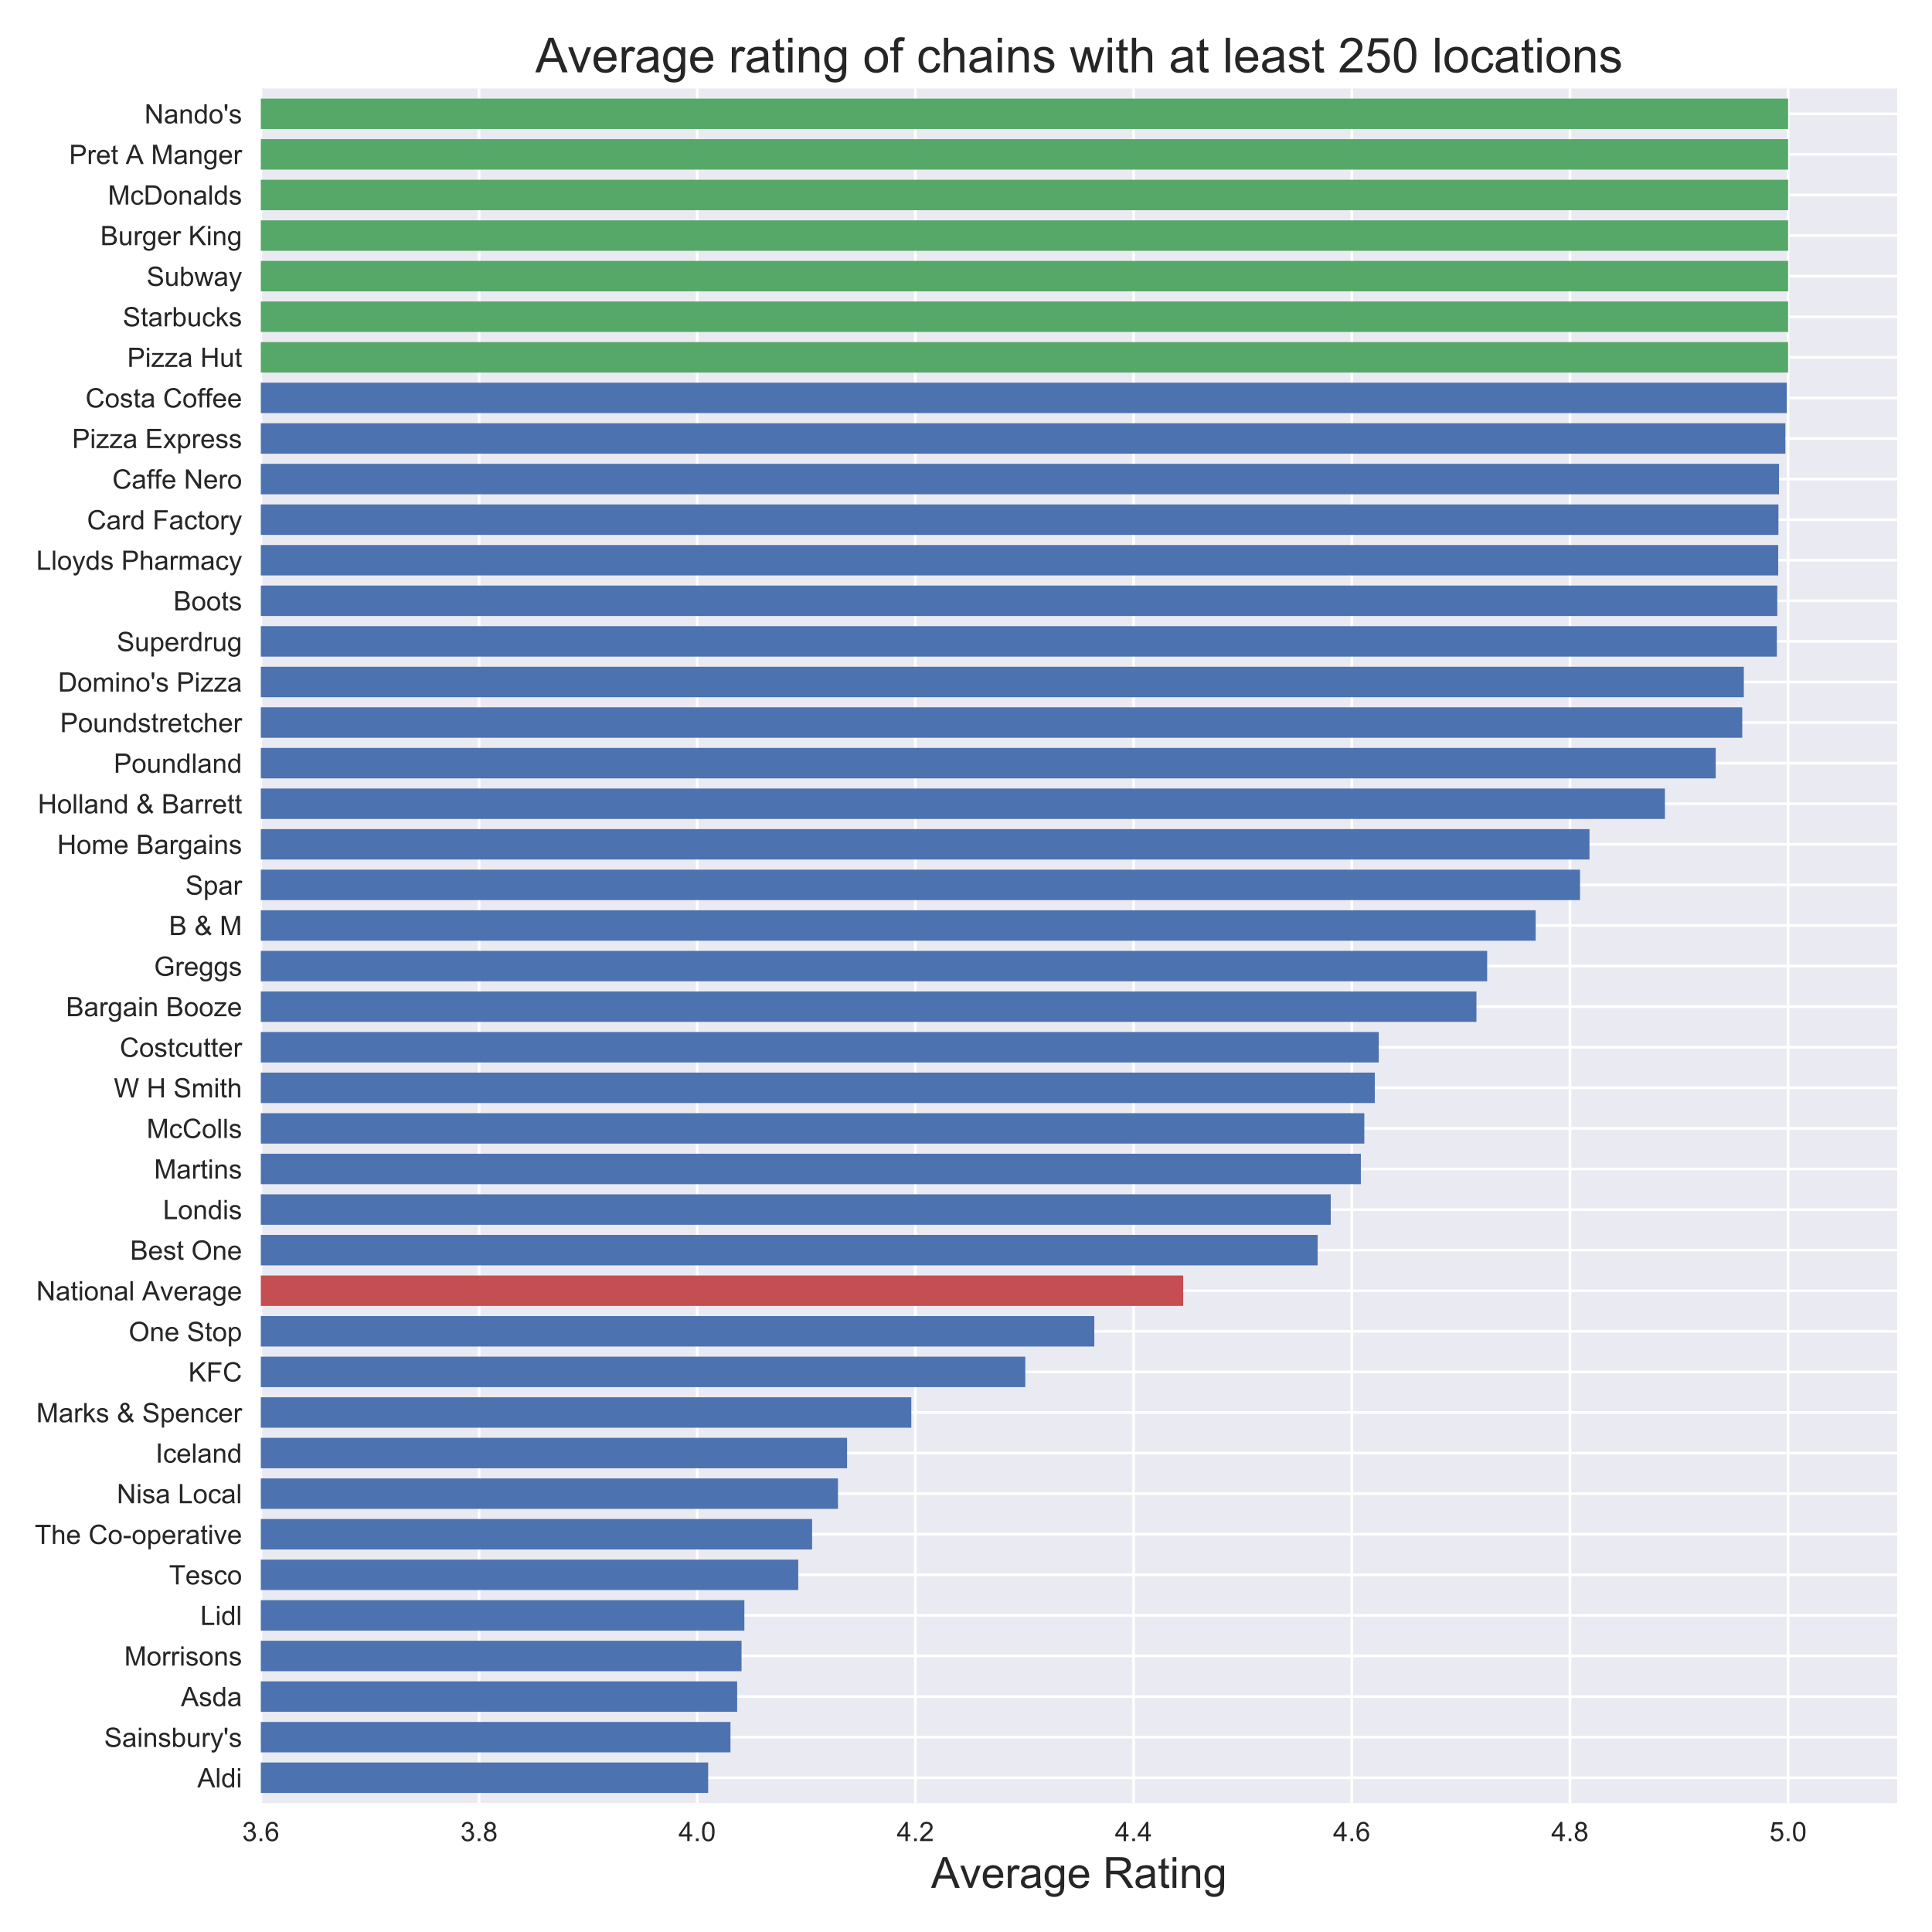 <?xml version="1.0" encoding="utf-8" standalone="no"?>
<!DOCTYPE svg PUBLIC "-//W3C//DTD SVG 1.1//EN"
  "http://www.w3.org/Graphics/SVG/1.1/DTD/svg11.dtd">
<!-- Created with matplotlib (http://matplotlib.org/) -->
<svg height="720pt" version="1.1" viewBox="0 0 720 720" width="720pt" xmlns="http://www.w3.org/2000/svg" xmlns:xlink="http://www.w3.org/1999/xlink">
 <defs>
  <style type="text/css">
*{stroke-linecap:butt;stroke-linejoin:round;}
  </style>
 </defs>
 <g id="figure_1">
  <g id="patch_1">
   <path d="M 0 720 
L 720 720 
L 720 0 
L 0 0 
z
" style="fill:#ffffff;"/>
  </g>
  <g id="axes_1">
   <g id="patch_2">
    <path d="M 97.21 671.962 
L 707.04 671.962 
L 707.04 32.96 
L 97.21 32.96 
z
" style="fill:#eaeaf2;"/>
   </g>
   <g id="matplotlib.axis_1">
    <g id="xtick_1">
     <g id="line2d_1">
      <path clip-path="url(#p488de5f68d)" d="M 97.21 671.962 
L 97.21 32.96 
" style="fill:none;stroke:#ffffff;stroke-linecap:round;"/>
     </g>
     <g id="line2d_2"/>
     <g id="text_1">
      <!-- 3.6 -->
      <defs>
       <path d="M 4.203 18.891 
L 12.984 20.062 
Q 14.5 12.594 18.141 9.297 
Q 21.781 6 27 6 
Q 33.203 6 37.469 10.297 
Q 41.75 14.594 41.75 20.953 
Q 41.75 27 37.797 30.922 
Q 33.844 34.859 27.734 34.859 
Q 25.25 34.859 21.531 33.891 
L 22.516 41.609 
Q 23.391 41.5 23.922 41.5 
Q 29.547 41.5 34.031 44.422 
Q 38.531 47.359 38.531 53.469 
Q 38.531 58.297 35.25 61.469 
Q 31.984 64.656 26.812 64.656 
Q 21.688 64.656 18.266 61.422 
Q 14.844 58.203 13.875 51.766 
L 5.078 53.328 
Q 6.688 62.156 12.391 67.016 
Q 18.109 71.875 26.609 71.875 
Q 32.469 71.875 37.391 69.359 
Q 42.328 66.844 44.938 62.5 
Q 47.562 58.156 47.562 53.266 
Q 47.562 48.641 45.062 44.828 
Q 42.578 41.016 37.703 38.766 
Q 44.047 37.312 47.562 32.688 
Q 51.078 28.078 51.078 21.141 
Q 51.078 11.766 44.234 5.25 
Q 37.406 -1.266 26.953 -1.266 
Q 17.531 -1.266 11.297 4.344 
Q 5.078 9.969 4.203 18.891 
" id="ArialMT-33"/>
       <path d="M 9.078 0 
L 9.078 10.016 
L 19.094 10.016 
L 19.094 0 
z
" id="ArialMT-2e"/>
       <path d="M 49.75 54.047 
L 41.016 53.375 
Q 39.844 58.547 37.703 60.891 
Q 34.125 64.656 28.906 64.656 
Q 24.703 64.656 21.531 62.312 
Q 17.391 59.281 14.984 53.469 
Q 12.594 47.656 12.5 36.922 
Q 15.672 41.75 20.266 44.094 
Q 24.859 46.438 29.891 46.438 
Q 38.672 46.438 44.844 39.969 
Q 51.031 33.5 51.031 23.25 
Q 51.031 16.5 48.125 10.719 
Q 45.219 4.938 40.141 1.859 
Q 35.062 -1.219 28.609 -1.219 
Q 17.625 -1.219 10.688 6.859 
Q 3.766 14.938 3.766 33.5 
Q 3.766 54.25 11.422 63.672 
Q 18.109 71.875 29.438 71.875 
Q 37.891 71.875 43.281 67.141 
Q 48.688 62.406 49.75 54.047 
M 13.875 23.188 
Q 13.875 18.656 15.797 14.5 
Q 17.719 10.359 21.188 8.172 
Q 24.656 6 28.469 6 
Q 34.031 6 38.031 10.484 
Q 42.047 14.984 42.047 22.703 
Q 42.047 30.125 38.078 34.391 
Q 34.125 38.672 28.125 38.672 
Q 22.172 38.672 18.016 34.391 
Q 13.875 30.125 13.875 23.188 
" id="ArialMT-36"/>
      </defs>
      <g style="fill:#262626;" transform="translate(90.26 686.12)scale(0.1 -0.1)">
       <use xlink:href="#ArialMT-33"/>
       <use x="55.615" xlink:href="#ArialMT-2e"/>
       <use x="83.398" xlink:href="#ArialMT-36"/>
      </g>
     </g>
    </g>
    <g id="xtick_2">
     <g id="line2d_3">
      <path clip-path="url(#p488de5f68d)" d="M 178.521 671.962 
L 178.521 32.96 
" style="fill:none;stroke:#ffffff;stroke-linecap:round;"/>
     </g>
     <g id="line2d_4"/>
     <g id="text_2">
      <!-- 3.8 -->
      <defs>
       <path d="M 17.672 38.812 
Q 12.203 40.828 9.562 44.531 
Q 6.938 48.25 6.938 53.422 
Q 6.938 61.234 12.547 66.547 
Q 18.172 71.875 27.484 71.875 
Q 36.859 71.875 42.578 66.422 
Q 48.297 60.984 48.297 53.172 
Q 48.297 48.188 45.672 44.5 
Q 43.062 40.828 37.75 38.812 
Q 44.344 36.672 47.781 31.875 
Q 51.219 27.094 51.219 20.453 
Q 51.219 11.281 44.719 5.031 
Q 38.234 -1.219 27.641 -1.219 
Q 17.047 -1.219 10.547 5.047 
Q 4.047 11.328 4.047 20.703 
Q 4.047 27.688 7.594 32.391 
Q 11.141 37.109 17.672 38.812 
M 15.922 53.719 
Q 15.922 48.641 19.188 45.406 
Q 22.469 42.188 27.688 42.188 
Q 32.766 42.188 36.016 45.375 
Q 39.266 48.578 39.266 53.219 
Q 39.266 58.062 35.906 61.359 
Q 32.562 64.656 27.594 64.656 
Q 22.562 64.656 19.234 61.422 
Q 15.922 58.203 15.922 53.719 
M 13.094 20.656 
Q 13.094 16.891 14.875 13.375 
Q 16.656 9.859 20.172 7.922 
Q 23.688 6 27.734 6 
Q 34.031 6 38.125 10.047 
Q 42.234 14.109 42.234 20.359 
Q 42.234 26.703 38.016 30.859 
Q 33.797 35.016 27.438 35.016 
Q 21.234 35.016 17.156 30.906 
Q 13.094 26.812 13.094 20.656 
" id="ArialMT-38"/>
      </defs>
      <g style="fill:#262626;" transform="translate(171.571 686.12)scale(0.1 -0.1)">
       <use xlink:href="#ArialMT-33"/>
       <use x="55.615" xlink:href="#ArialMT-2e"/>
       <use x="83.398" xlink:href="#ArialMT-38"/>
      </g>
     </g>
    </g>
    <g id="xtick_3">
     <g id="line2d_5">
      <path clip-path="url(#p488de5f68d)" d="M 259.831 671.962 
L 259.831 32.96 
" style="fill:none;stroke:#ffffff;stroke-linecap:round;"/>
     </g>
     <g id="line2d_6"/>
     <g id="text_3">
      <!-- 4.0 -->
      <defs>
       <path d="M 32.328 0 
L 32.328 17.141 
L 1.266 17.141 
L 1.266 25.203 
L 33.938 71.578 
L 41.109 71.578 
L 41.109 25.203 
L 50.781 25.203 
L 50.781 17.141 
L 41.109 17.141 
L 41.109 0 
z
M 32.328 25.203 
L 32.328 57.469 
L 9.906 25.203 
z
" id="ArialMT-34"/>
       <path d="M 4.156 35.297 
Q 4.156 48 6.766 55.734 
Q 9.375 63.484 14.516 67.672 
Q 19.672 71.875 27.484 71.875 
Q 33.25 71.875 37.594 69.547 
Q 41.938 67.234 44.766 62.859 
Q 47.609 58.5 49.219 52.219 
Q 50.828 45.953 50.828 35.297 
Q 50.828 22.703 48.234 14.969 
Q 45.656 7.234 40.5 3 
Q 35.359 -1.219 27.484 -1.219 
Q 17.141 -1.219 11.234 6.203 
Q 4.156 15.141 4.156 35.297 
M 13.188 35.297 
Q 13.188 17.672 17.312 11.828 
Q 21.438 6 27.484 6 
Q 33.547 6 37.672 11.859 
Q 41.797 17.719 41.797 35.297 
Q 41.797 52.984 37.672 58.781 
Q 33.547 64.594 27.391 64.594 
Q 21.344 64.594 17.719 59.469 
Q 13.188 52.938 13.188 35.297 
" id="ArialMT-30"/>
      </defs>
      <g style="fill:#262626;" transform="translate(252.881 686.12)scale(0.1 -0.1)">
       <use xlink:href="#ArialMT-34"/>
       <use x="55.615" xlink:href="#ArialMT-2e"/>
       <use x="83.398" xlink:href="#ArialMT-30"/>
      </g>
     </g>
    </g>
    <g id="xtick_4">
     <g id="line2d_7">
      <path clip-path="url(#p488de5f68d)" d="M 341.142 671.962 
L 341.142 32.96 
" style="fill:none;stroke:#ffffff;stroke-linecap:round;"/>
     </g>
     <g id="line2d_8"/>
     <g id="text_4">
      <!-- 4.2 -->
      <defs>
       <path d="M 50.344 8.453 
L 50.344 0 
L 3.031 0 
Q 2.938 3.172 4.047 6.109 
Q 5.859 10.938 9.828 15.625 
Q 13.812 20.312 21.344 26.469 
Q 33.016 36.031 37.109 41.625 
Q 41.219 47.219 41.219 52.203 
Q 41.219 57.422 37.469 61 
Q 33.734 64.594 27.734 64.594 
Q 21.391 64.594 17.578 60.781 
Q 13.766 56.984 13.719 50.25 
L 4.688 51.172 
Q 5.609 61.281 11.656 66.578 
Q 17.719 71.875 27.938 71.875 
Q 38.234 71.875 44.234 66.156 
Q 50.25 60.453 50.25 52 
Q 50.25 47.703 48.484 43.547 
Q 46.734 39.406 42.656 34.812 
Q 38.578 30.219 29.109 22.219 
Q 21.188 15.578 18.938 13.203 
Q 16.703 10.844 15.234 8.453 
z
" id="ArialMT-32"/>
      </defs>
      <g style="fill:#262626;" transform="translate(334.192 686.12)scale(0.1 -0.1)">
       <use xlink:href="#ArialMT-34"/>
       <use x="55.615" xlink:href="#ArialMT-2e"/>
       <use x="83.398" xlink:href="#ArialMT-32"/>
      </g>
     </g>
    </g>
    <g id="xtick_5">
     <g id="line2d_9">
      <path clip-path="url(#p488de5f68d)" d="M 422.453 671.962 
L 422.453 32.96 
" style="fill:none;stroke:#ffffff;stroke-linecap:round;"/>
     </g>
     <g id="line2d_10"/>
     <g id="text_5">
      <!-- 4.4 -->
      <g style="fill:#262626;" transform="translate(415.503 686.12)scale(0.1 -0.1)">
       <use xlink:href="#ArialMT-34"/>
       <use x="55.615" xlink:href="#ArialMT-2e"/>
       <use x="83.398" xlink:href="#ArialMT-34"/>
      </g>
     </g>
    </g>
    <g id="xtick_6">
     <g id="line2d_11">
      <path clip-path="url(#p488de5f68d)" d="M 503.763 671.962 
L 503.763 32.96 
" style="fill:none;stroke:#ffffff;stroke-linecap:round;"/>
     </g>
     <g id="line2d_12"/>
     <g id="text_6">
      <!-- 4.6 -->
      <g style="fill:#262626;" transform="translate(496.813 686.12)scale(0.1 -0.1)">
       <use xlink:href="#ArialMT-34"/>
       <use x="55.615" xlink:href="#ArialMT-2e"/>
       <use x="83.398" xlink:href="#ArialMT-36"/>
      </g>
     </g>
    </g>
    <g id="xtick_7">
     <g id="line2d_13">
      <path clip-path="url(#p488de5f68d)" d="M 585.074 671.962 
L 585.074 32.96 
" style="fill:none;stroke:#ffffff;stroke-linecap:round;"/>
     </g>
     <g id="line2d_14"/>
     <g id="text_7">
      <!-- 4.8 -->
      <g style="fill:#262626;" transform="translate(578.124 686.12)scale(0.1 -0.1)">
       <use xlink:href="#ArialMT-34"/>
       <use x="55.615" xlink:href="#ArialMT-2e"/>
       <use x="83.398" xlink:href="#ArialMT-38"/>
      </g>
     </g>
    </g>
    <g id="xtick_8">
     <g id="line2d_15">
      <path clip-path="url(#p488de5f68d)" d="M 666.385 671.962 
L 666.385 32.96 
" style="fill:none;stroke:#ffffff;stroke-linecap:round;"/>
     </g>
     <g id="line2d_16"/>
     <g id="text_8">
      <!-- 5.0 -->
      <defs>
       <path d="M 4.156 18.75 
L 13.375 19.531 
Q 14.406 12.797 18.141 9.391 
Q 21.875 6 27.156 6 
Q 33.5 6 37.891 10.781 
Q 42.281 15.578 42.281 23.484 
Q 42.281 31 38.062 35.344 
Q 33.844 39.703 27 39.703 
Q 22.75 39.703 19.328 37.766 
Q 15.922 35.844 13.969 32.766 
L 5.719 33.844 
L 12.641 70.609 
L 48.25 70.609 
L 48.25 62.203 
L 19.672 62.203 
L 15.828 42.969 
Q 22.266 47.469 29.344 47.469 
Q 38.719 47.469 45.156 40.969 
Q 51.609 34.469 51.609 24.266 
Q 51.609 14.547 45.953 7.469 
Q 39.062 -1.219 27.156 -1.219 
Q 17.391 -1.219 11.203 4.25 
Q 5.031 9.719 4.156 18.75 
" id="ArialMT-35"/>
      </defs>
      <g style="fill:#262626;" transform="translate(659.435 686.12)scale(0.1 -0.1)">
       <use xlink:href="#ArialMT-35"/>
       <use x="55.615" xlink:href="#ArialMT-2e"/>
       <use x="83.398" xlink:href="#ArialMT-30"/>
      </g>
     </g>
    </g>
    <g id="text_9">
     <!-- Average Rating -->
     <defs>
      <path d="M -0.141 0 
L 27.344 71.578 
L 37.547 71.578 
L 66.844 0 
L 56.062 0 
L 47.703 21.688 
L 17.781 21.688 
L 9.906 0 
z
M 20.516 29.391 
L 44.781 29.391 
L 37.312 49.219 
Q 33.891 58.25 32.234 64.062 
Q 30.859 57.172 28.375 50.391 
z
" id="ArialMT-41"/>
      <path d="M 21 0 
L 1.266 51.859 
L 10.547 51.859 
L 21.688 20.797 
Q 23.484 15.766 25 10.359 
Q 26.172 14.453 28.266 20.219 
L 39.797 51.859 
L 48.828 51.859 
L 29.203 0 
z
" id="ArialMT-76"/>
      <path d="M 42.094 16.703 
L 51.172 15.578 
Q 49.031 7.625 43.219 3.219 
Q 37.406 -1.172 28.375 -1.172 
Q 17 -1.172 10.328 5.828 
Q 3.656 12.844 3.656 25.484 
Q 3.656 38.578 10.391 45.797 
Q 17.141 53.031 27.875 53.031 
Q 38.281 53.031 44.875 45.953 
Q 51.469 38.875 51.469 26.031 
Q 51.469 25.25 51.422 23.688 
L 12.75 23.688 
Q 13.234 15.141 17.578 10.594 
Q 21.922 6.062 28.422 6.062 
Q 33.25 6.062 36.672 8.594 
Q 40.094 11.141 42.094 16.703 
M 13.234 30.906 
L 42.188 30.906 
Q 41.609 37.453 38.875 40.719 
Q 34.672 45.797 27.984 45.797 
Q 21.922 45.797 17.797 41.75 
Q 13.672 37.703 13.234 30.906 
" id="ArialMT-65"/>
      <path d="M 6.5 0 
L 6.5 51.859 
L 14.406 51.859 
L 14.406 44 
Q 17.438 49.516 20 51.266 
Q 22.562 53.031 25.641 53.031 
Q 30.078 53.031 34.672 50.203 
L 31.641 42.047 
Q 28.422 43.953 25.203 43.953 
Q 22.312 43.953 20.016 42.219 
Q 17.719 40.484 16.75 37.406 
Q 15.281 32.719 15.281 27.156 
L 15.281 0 
z
" id="ArialMT-72"/>
      <path d="M 40.438 6.391 
Q 35.547 2.25 31.031 0.531 
Q 26.516 -1.172 21.344 -1.172 
Q 12.797 -1.172 8.203 3 
Q 3.609 7.172 3.609 13.672 
Q 3.609 17.484 5.344 20.625 
Q 7.078 23.781 9.891 25.688 
Q 12.703 27.594 16.219 28.562 
Q 18.797 29.25 24.031 29.891 
Q 34.672 31.156 39.703 32.906 
Q 39.75 34.719 39.75 35.203 
Q 39.75 40.578 37.25 42.781 
Q 33.891 45.75 27.25 45.75 
Q 21.047 45.75 18.094 43.578 
Q 15.141 41.406 13.719 35.891 
L 5.125 37.062 
Q 6.297 42.578 8.984 45.969 
Q 11.672 49.359 16.75 51.188 
Q 21.828 53.031 28.516 53.031 
Q 35.156 53.031 39.297 51.469 
Q 43.453 49.906 45.406 47.531 
Q 47.359 45.172 48.141 41.547 
Q 48.578 39.312 48.578 33.453 
L 48.578 21.734 
Q 48.578 9.469 49.141 6.219 
Q 49.703 2.984 51.375 0 
L 42.188 0 
Q 40.828 2.734 40.438 6.391 
M 39.703 26.031 
Q 34.906 24.078 25.344 22.703 
Q 19.922 21.922 17.672 20.938 
Q 15.438 19.969 14.203 18.094 
Q 12.984 16.219 12.984 13.922 
Q 12.984 10.406 15.641 8.062 
Q 18.312 5.719 23.438 5.719 
Q 28.516 5.719 32.469 7.938 
Q 36.422 10.156 38.281 14.016 
Q 39.703 17 39.703 22.797 
z
" id="ArialMT-61"/>
      <path d="M 4.984 -4.297 
L 13.531 -5.562 
Q 14.062 -9.516 16.5 -11.328 
Q 19.781 -13.766 25.438 -13.766 
Q 31.547 -13.766 34.859 -11.328 
Q 38.188 -8.891 39.359 -4.5 
Q 40.047 -1.812 39.984 6.781 
Q 34.234 0 25.641 0 
Q 14.938 0 9.078 7.719 
Q 3.219 15.438 3.219 26.219 
Q 3.219 33.641 5.906 39.906 
Q 8.594 46.188 13.688 49.609 
Q 18.797 53.031 25.688 53.031 
Q 34.859 53.031 40.828 45.609 
L 40.828 51.859 
L 48.922 51.859 
L 48.922 7.031 
Q 48.922 -5.078 46.453 -10.125 
Q 44 -15.188 38.641 -18.109 
Q 33.297 -21.047 25.484 -21.047 
Q 16.219 -21.047 10.5 -16.875 
Q 4.781 -12.703 4.984 -4.297 
M 12.25 26.859 
Q 12.25 16.656 16.297 11.969 
Q 20.359 7.281 26.469 7.281 
Q 32.516 7.281 36.609 11.938 
Q 40.719 16.609 40.719 26.562 
Q 40.719 36.078 36.5 40.906 
Q 32.281 45.75 26.312 45.75 
Q 20.453 45.75 16.344 40.984 
Q 12.25 36.234 12.25 26.859 
" id="ArialMT-67"/>
      <path id="ArialMT-20"/>
      <path d="M 7.859 0 
L 7.859 71.578 
L 39.594 71.578 
Q 49.172 71.578 54.141 69.641 
Q 59.125 67.719 62.109 62.828 
Q 65.094 57.953 65.094 52.047 
Q 65.094 44.438 60.156 39.203 
Q 55.219 33.984 44.922 32.562 
Q 48.688 30.766 50.641 29 
Q 54.781 25.203 58.5 19.484 
L 70.953 0 
L 59.031 0 
L 49.562 14.891 
Q 45.406 21.344 42.719 24.75 
Q 40.047 28.172 37.922 29.531 
Q 35.797 30.906 33.594 31.453 
Q 31.984 31.781 28.328 31.781 
L 17.328 31.781 
L 17.328 0 
z
M 17.328 39.984 
L 37.703 39.984 
Q 44.188 39.984 47.844 41.328 
Q 51.516 42.672 53.422 45.625 
Q 55.328 48.578 55.328 52.047 
Q 55.328 57.125 51.641 60.391 
Q 47.953 63.672 39.984 63.672 
L 17.328 63.672 
z
" id="ArialMT-52"/>
      <path d="M 25.781 7.859 
L 27.047 0.094 
Q 23.344 -0.688 20.406 -0.688 
Q 15.625 -0.688 12.984 0.828 
Q 10.359 2.344 9.281 4.812 
Q 8.203 7.281 8.203 15.188 
L 8.203 45.016 
L 1.766 45.016 
L 1.766 51.859 
L 8.203 51.859 
L 8.203 64.703 
L 16.938 69.969 
L 16.938 51.859 
L 25.781 51.859 
L 25.781 45.016 
L 16.938 45.016 
L 16.938 14.703 
Q 16.938 10.938 17.406 9.859 
Q 17.875 8.797 18.922 8.156 
Q 19.969 7.516 21.922 7.516 
Q 23.391 7.516 25.781 7.859 
" id="ArialMT-74"/>
      <path d="M 6.641 61.469 
L 6.641 71.578 
L 15.438 71.578 
L 15.438 61.469 
z
M 6.641 0 
L 6.641 51.859 
L 15.438 51.859 
L 15.438 0 
z
" id="ArialMT-69"/>
      <path d="M 6.594 0 
L 6.594 51.859 
L 14.5 51.859 
L 14.5 44.484 
Q 20.219 53.031 31 53.031 
Q 35.688 53.031 39.625 51.344 
Q 43.562 49.656 45.516 46.922 
Q 47.469 44.188 48.25 40.438 
Q 48.734 37.984 48.734 31.891 
L 48.734 0 
L 39.938 0 
L 39.938 31.547 
Q 39.938 36.922 38.906 39.578 
Q 37.891 42.234 35.281 43.812 
Q 32.672 45.406 29.156 45.406 
Q 23.531 45.406 19.453 41.844 
Q 15.375 38.281 15.375 28.328 
L 15.375 0 
z
" id="ArialMT-6e"/>
     </defs>
     <g style="fill:#262626;" transform="translate(346.985 703.56)scale(0.16 -0.16)">
      <use xlink:href="#ArialMT-41"/>
      <use x="66.684" xlink:href="#ArialMT-76"/>
      <use x="116.684" xlink:href="#ArialMT-65"/>
      <use x="172.299" xlink:href="#ArialMT-72"/>
      <use x="205.6" xlink:href="#ArialMT-61"/>
      <use x="261.215" xlink:href="#ArialMT-67"/>
      <use x="316.83" xlink:href="#ArialMT-65"/>
      <use x="372.445" xlink:href="#ArialMT-20"/>
      <use x="400.229" xlink:href="#ArialMT-52"/>
      <use x="472.445" xlink:href="#ArialMT-61"/>
      <use x="528.061" xlink:href="#ArialMT-74"/>
      <use x="555.844" xlink:href="#ArialMT-69"/>
      <use x="578.061" xlink:href="#ArialMT-6e"/>
      <use x="633.676" xlink:href="#ArialMT-67"/>
     </g>
    </g>
   </g>
   <g id="matplotlib.axis_2">
    <g id="ytick_1">
     <g id="line2d_17">
      <path clip-path="url(#p488de5f68d)" d="M 97.21 662.509 
L 707.04 662.509 
" style="fill:none;stroke:#ffffff;stroke-linecap:round;"/>
     </g>
     <g id="line2d_18"/>
     <g id="text_10">
      <!-- Aldi -->
      <defs>
       <path d="M 6.391 0 
L 6.391 71.578 
L 15.188 71.578 
L 15.188 0 
z
" id="ArialMT-6c"/>
       <path d="M 40.234 0 
L 40.234 6.547 
Q 35.297 -1.172 25.734 -1.172 
Q 19.531 -1.172 14.328 2.25 
Q 9.125 5.672 6.266 11.797 
Q 3.422 17.922 3.422 25.875 
Q 3.422 33.641 6 39.969 
Q 8.594 46.297 13.766 49.656 
Q 18.953 53.031 25.344 53.031 
Q 30.031 53.031 33.688 51.047 
Q 37.359 49.078 39.656 45.906 
L 39.656 71.578 
L 48.391 71.578 
L 48.391 0 
z
M 12.453 25.875 
Q 12.453 15.922 16.641 10.984 
Q 20.844 6.062 26.562 6.062 
Q 32.328 6.062 36.344 10.766 
Q 40.375 15.484 40.375 25.141 
Q 40.375 35.797 36.266 40.766 
Q 32.172 45.75 26.172 45.75 
Q 20.312 45.75 16.375 40.969 
Q 12.453 36.188 12.453 25.875 
" id="ArialMT-64"/>
      </defs>
      <g style="fill:#262626;" transform="translate(73.535 666.088)scale(0.1 -0.1)">
       <use xlink:href="#ArialMT-41"/>
       <use x="66.699" xlink:href="#ArialMT-6c"/>
       <use x="88.916" xlink:href="#ArialMT-64"/>
       <use x="144.531" xlink:href="#ArialMT-69"/>
      </g>
     </g>
    </g>
    <g id="ytick_2">
     <g id="line2d_19">
      <path clip-path="url(#p488de5f68d)" d="M 97.21 647.385 
L 707.04 647.385 
" style="fill:none;stroke:#ffffff;stroke-linecap:round;"/>
     </g>
     <g id="line2d_20"/>
     <g id="text_11">
      <!-- Sainsbury's -->
      <defs>
       <path d="M 4.5 23 
L 13.422 23.781 
Q 14.062 18.406 16.375 14.969 
Q 18.703 11.531 23.578 9.406 
Q 28.469 7.281 34.578 7.281 
Q 39.984 7.281 44.141 8.891 
Q 48.297 10.5 50.312 13.297 
Q 52.344 16.109 52.344 19.438 
Q 52.344 22.797 50.391 25.312 
Q 48.438 27.828 43.953 29.547 
Q 41.062 30.672 31.203 33.031 
Q 21.344 35.406 17.391 37.5 
Q 12.25 40.188 9.734 44.156 
Q 7.234 48.141 7.234 53.078 
Q 7.234 58.5 10.297 63.203 
Q 13.375 67.922 19.281 70.359 
Q 25.203 72.797 32.422 72.797 
Q 40.375 72.797 46.453 70.234 
Q 52.547 67.672 55.812 62.688 
Q 59.078 57.719 59.328 51.422 
L 50.25 50.734 
Q 49.516 57.516 45.281 60.984 
Q 41.062 64.453 32.812 64.453 
Q 24.219 64.453 20.281 61.297 
Q 16.359 58.156 16.359 53.719 
Q 16.359 49.859 19.141 47.359 
Q 21.875 44.875 33.422 42.266 
Q 44.969 39.656 49.266 37.703 
Q 55.516 34.812 58.484 30.391 
Q 61.469 25.984 61.469 20.219 
Q 61.469 14.5 58.203 9.438 
Q 54.938 4.391 48.797 1.578 
Q 42.672 -1.219 35.016 -1.219 
Q 25.297 -1.219 18.719 1.609 
Q 12.156 4.438 8.422 10.125 
Q 4.688 15.828 4.5 23 
" id="ArialMT-53"/>
       <path d="M 3.078 15.484 
L 11.766 16.844 
Q 12.5 11.625 15.844 8.844 
Q 19.188 6.062 25.203 6.062 
Q 31.25 6.062 34.172 8.516 
Q 37.109 10.984 37.109 14.312 
Q 37.109 17.281 34.516 19 
Q 32.719 20.172 25.531 21.969 
Q 15.875 24.422 12.141 26.203 
Q 8.406 27.984 6.469 31.125 
Q 4.547 34.281 4.547 38.094 
Q 4.547 41.547 6.125 44.5 
Q 7.719 47.469 10.453 49.422 
Q 12.5 50.922 16.031 51.969 
Q 19.578 53.031 23.641 53.031 
Q 29.734 53.031 34.344 51.266 
Q 38.969 49.516 41.156 46.5 
Q 43.359 43.5 44.188 38.484 
L 35.594 37.312 
Q 35.016 41.312 32.203 43.547 
Q 29.391 45.797 24.266 45.797 
Q 18.219 45.797 15.625 43.797 
Q 13.031 41.797 13.031 39.109 
Q 13.031 37.406 14.109 36.031 
Q 15.188 34.625 17.484 33.688 
Q 18.797 33.203 25.25 31.453 
Q 34.578 28.953 38.25 27.359 
Q 41.938 25.781 44.031 22.75 
Q 46.141 19.734 46.141 15.234 
Q 46.141 10.844 43.578 6.953 
Q 41.016 3.078 36.172 0.953 
Q 31.344 -1.172 25.25 -1.172 
Q 15.141 -1.172 9.844 3.031 
Q 4.547 7.234 3.078 15.484 
" id="ArialMT-73"/>
       <path d="M 14.703 0 
L 6.547 0 
L 6.547 71.578 
L 15.328 71.578 
L 15.328 46.047 
Q 20.906 53.031 29.547 53.031 
Q 34.328 53.031 38.594 51.094 
Q 42.875 49.172 45.625 45.672 
Q 48.391 42.188 49.953 37.25 
Q 51.516 32.328 51.516 26.703 
Q 51.516 13.375 44.922 6.094 
Q 38.328 -1.172 29.109 -1.172 
Q 19.922 -1.172 14.703 6.5 
z
M 14.594 26.312 
Q 14.594 17 17.141 12.844 
Q 21.297 6.062 28.375 6.062 
Q 34.125 6.062 38.328 11.062 
Q 42.531 16.062 42.531 25.984 
Q 42.531 36.141 38.5 40.969 
Q 34.469 45.797 28.766 45.797 
Q 23 45.797 18.797 40.797 
Q 14.594 35.797 14.594 26.312 
" id="ArialMT-62"/>
       <path d="M 40.578 0 
L 40.578 7.625 
Q 34.516 -1.172 24.125 -1.172 
Q 19.531 -1.172 15.547 0.578 
Q 11.578 2.344 9.641 5 
Q 7.719 7.672 6.938 11.531 
Q 6.391 14.109 6.391 19.734 
L 6.391 51.859 
L 15.188 51.859 
L 15.188 23.094 
Q 15.188 16.219 15.719 13.812 
Q 16.547 10.359 19.234 8.375 
Q 21.922 6.391 25.875 6.391 
Q 29.828 6.391 33.297 8.422 
Q 36.766 10.453 38.203 13.938 
Q 39.656 17.438 39.656 24.078 
L 39.656 51.859 
L 48.438 51.859 
L 48.438 0 
z
" id="ArialMT-75"/>
       <path d="M 6.203 -19.969 
L 5.219 -11.719 
Q 8.109 -12.5 10.25 -12.5 
Q 13.188 -12.5 14.938 -11.516 
Q 16.703 -10.547 17.828 -8.797 
Q 18.656 -7.469 20.516 -2.25 
Q 20.75 -1.516 21.297 -0.094 
L 1.609 51.859 
L 11.078 51.859 
L 21.875 21.828 
Q 23.969 16.109 25.641 9.812 
Q 27.156 15.875 29.25 21.625 
L 40.328 51.859 
L 49.125 51.859 
L 29.391 -0.875 
Q 26.219 -9.422 24.469 -12.641 
Q 22.125 -17 19.094 -19.016 
Q 16.062 -21.047 11.859 -21.047 
Q 9.328 -21.047 6.203 -19.969 
" id="ArialMT-79"/>
       <path d="M 6.641 46.234 
L 4.391 59.625 
L 4.391 71.578 
L 14.406 71.578 
L 14.406 59.625 
L 12.062 46.234 
z
" id="ArialMT-27"/>
      </defs>
      <g style="fill:#262626;" transform="translate(38.835 651.025)scale(0.1 -0.1)">
       <use xlink:href="#ArialMT-53"/>
       <use x="66.699" xlink:href="#ArialMT-61"/>
       <use x="122.314" xlink:href="#ArialMT-69"/>
       <use x="144.531" xlink:href="#ArialMT-6e"/>
       <use x="200.146" xlink:href="#ArialMT-73"/>
       <use x="250.146" xlink:href="#ArialMT-62"/>
       <use x="305.762" xlink:href="#ArialMT-75"/>
       <use x="361.377" xlink:href="#ArialMT-72"/>
       <use x="394.678" xlink:href="#ArialMT-79"/>
       <use x="444.678" xlink:href="#ArialMT-27"/>
       <use x="463.77" xlink:href="#ArialMT-73"/>
      </g>
     </g>
    </g>
    <g id="ytick_3">
     <g id="line2d_21">
      <path clip-path="url(#p488de5f68d)" d="M 97.21 632.261 
L 707.04 632.261 
" style="fill:none;stroke:#ffffff;stroke-linecap:round;"/>
     </g>
     <g id="line2d_22"/>
     <g id="text_12">
      <!-- Asda -->
      <g style="fill:#262626;" transform="translate(67.418 635.839)scale(0.1 -0.1)">
       <use xlink:href="#ArialMT-41"/>
       <use x="66.699" xlink:href="#ArialMT-73"/>
       <use x="116.699" xlink:href="#ArialMT-64"/>
       <use x="172.314" xlink:href="#ArialMT-61"/>
      </g>
     </g>
    </g>
    <g id="ytick_4">
     <g id="line2d_23">
      <path clip-path="url(#p488de5f68d)" d="M 97.21 617.136 
L 707.04 617.136 
" style="fill:none;stroke:#ffffff;stroke-linecap:round;"/>
     </g>
     <g id="line2d_24"/>
     <g id="text_13">
      <!-- Morrisons -->
      <defs>
       <path d="M 7.422 0 
L 7.422 71.578 
L 21.688 71.578 
L 38.625 20.906 
Q 40.969 13.812 42.047 10.297 
Q 43.266 14.203 45.844 21.781 
L 62.984 71.578 
L 75.734 71.578 
L 75.734 0 
L 66.609 0 
L 66.609 59.906 
L 45.797 0 
L 37.25 0 
L 16.547 60.938 
L 16.547 0 
z
" id="ArialMT-4d"/>
       <path d="M 3.328 25.922 
Q 3.328 40.328 11.328 47.266 
Q 18.016 53.031 27.641 53.031 
Q 38.328 53.031 45.109 46.016 
Q 51.906 39.016 51.906 26.656 
Q 51.906 16.656 48.906 10.906 
Q 45.906 5.172 40.156 2 
Q 34.422 -1.172 27.641 -1.172 
Q 16.75 -1.172 10.031 5.812 
Q 3.328 12.797 3.328 25.922 
M 12.359 25.922 
Q 12.359 15.969 16.703 11.016 
Q 21.047 6.062 27.641 6.062 
Q 34.188 6.062 38.531 11.031 
Q 42.875 16.016 42.875 26.219 
Q 42.875 35.844 38.5 40.797 
Q 34.125 45.75 27.641 45.75 
Q 21.047 45.75 16.703 40.812 
Q 12.359 35.891 12.359 25.922 
" id="ArialMT-6f"/>
      </defs>
      <g style="fill:#262626;" transform="translate(46.316 620.715)scale(0.1 -0.1)">
       <use xlink:href="#ArialMT-4d"/>
       <use x="83.301" xlink:href="#ArialMT-6f"/>
       <use x="138.916" xlink:href="#ArialMT-72"/>
       <use x="172.217" xlink:href="#ArialMT-72"/>
       <use x="205.518" xlink:href="#ArialMT-69"/>
       <use x="227.734" xlink:href="#ArialMT-73"/>
       <use x="277.734" xlink:href="#ArialMT-6f"/>
       <use x="333.35" xlink:href="#ArialMT-6e"/>
       <use x="388.965" xlink:href="#ArialMT-73"/>
      </g>
     </g>
    </g>
    <g id="ytick_5">
     <g id="line2d_25">
      <path clip-path="url(#p488de5f68d)" d="M 97.21 602.012 
L 707.04 602.012 
" style="fill:none;stroke:#ffffff;stroke-linecap:round;"/>
     </g>
     <g id="line2d_26"/>
     <g id="text_14">
      <!-- Lidl -->
      <defs>
       <path d="M 7.328 0 
L 7.328 71.578 
L 16.797 71.578 
L 16.797 8.453 
L 52.047 8.453 
L 52.047 0 
z
" id="ArialMT-4c"/>
      </defs>
      <g style="fill:#262626;" transform="translate(74.644 605.591)scale(0.1 -0.1)">
       <use xlink:href="#ArialMT-4c"/>
       <use x="55.615" xlink:href="#ArialMT-69"/>
       <use x="77.832" xlink:href="#ArialMT-64"/>
       <use x="133.447" xlink:href="#ArialMT-6c"/>
      </g>
     </g>
    </g>
    <g id="ytick_6">
     <g id="line2d_27">
      <path clip-path="url(#p488de5f68d)" d="M 97.21 586.888 
L 707.04 586.888 
" style="fill:none;stroke:#ffffff;stroke-linecap:round;"/>
     </g>
     <g id="line2d_28"/>
     <g id="text_15">
      <!-- Tesco -->
      <defs>
       <path d="M 25.922 0 
L 25.922 63.141 
L 2.344 63.141 
L 2.344 71.578 
L 59.078 71.578 
L 59.078 63.141 
L 35.406 63.141 
L 35.406 0 
z
" id="ArialMT-54"/>
       <path d="M 40.438 19 
L 49.078 17.875 
Q 47.656 8.938 41.812 3.875 
Q 35.984 -1.172 27.484 -1.172 
Q 16.844 -1.172 10.375 5.781 
Q 3.906 12.75 3.906 25.734 
Q 3.906 34.125 6.688 40.422 
Q 9.469 46.734 15.156 49.875 
Q 20.844 53.031 27.547 53.031 
Q 35.984 53.031 41.359 48.75 
Q 46.734 44.484 48.25 36.625 
L 39.703 35.297 
Q 38.484 40.531 35.375 43.156 
Q 32.281 45.797 27.875 45.797 
Q 21.234 45.797 17.078 41.031 
Q 12.938 36.281 12.938 25.984 
Q 12.938 15.531 16.938 10.797 
Q 20.953 6.062 27.391 6.062 
Q 32.562 6.062 36.031 9.234 
Q 39.5 12.406 40.438 19 
" id="ArialMT-63"/>
      </defs>
      <g style="fill:#262626;" transform="translate(62.998 590.467)scale(0.1 -0.1)">
       <use xlink:href="#ArialMT-54"/>
       <use x="60.912" xlink:href="#ArialMT-65"/>
       <use x="116.527" xlink:href="#ArialMT-73"/>
       <use x="166.527" xlink:href="#ArialMT-63"/>
       <use x="216.527" xlink:href="#ArialMT-6f"/>
      </g>
     </g>
    </g>
    <g id="ytick_7">
     <g id="line2d_29">
      <path clip-path="url(#p488de5f68d)" d="M 97.21 571.763 
L 707.04 571.763 
" style="fill:none;stroke:#ffffff;stroke-linecap:round;"/>
     </g>
     <g id="line2d_30"/>
     <g id="text_16">
      <!-- The Co-operative -->
      <defs>
       <path d="M 6.594 0 
L 6.594 71.578 
L 15.375 71.578 
L 15.375 45.906 
Q 21.531 53.031 30.906 53.031 
Q 36.672 53.031 40.922 50.75 
Q 45.172 48.484 47 44.484 
Q 48.828 40.484 48.828 32.859 
L 48.828 0 
L 40.047 0 
L 40.047 32.859 
Q 40.047 39.453 37.188 42.453 
Q 34.328 45.453 29.109 45.453 
Q 25.203 45.453 21.75 43.422 
Q 18.312 41.406 16.844 37.938 
Q 15.375 34.469 15.375 28.375 
L 15.375 0 
z
" id="ArialMT-68"/>
       <path d="M 58.797 25.094 
L 68.266 22.703 
Q 65.281 11.031 57.547 4.906 
Q 49.812 -1.219 38.625 -1.219 
Q 27.047 -1.219 19.797 3.484 
Q 12.547 8.203 8.766 17.141 
Q 4.984 26.078 4.984 36.328 
Q 4.984 47.516 9.25 55.828 
Q 13.531 64.156 21.406 68.469 
Q 29.297 72.797 38.766 72.797 
Q 49.516 72.797 56.828 67.328 
Q 64.156 61.859 67.047 51.953 
L 57.719 49.75 
Q 55.219 57.562 50.484 61.125 
Q 45.75 64.703 38.578 64.703 
Q 30.328 64.703 24.781 60.734 
Q 19.234 56.781 16.984 50.109 
Q 14.75 43.453 14.75 36.375 
Q 14.75 27.25 17.406 20.438 
Q 20.062 13.625 25.672 10.25 
Q 31.297 6.891 37.844 6.891 
Q 45.797 6.891 51.312 11.469 
Q 56.844 16.062 58.797 25.094 
" id="ArialMT-43"/>
       <path d="M 3.172 21.484 
L 3.172 30.328 
L 30.172 30.328 
L 30.172 21.484 
z
" id="ArialMT-2d"/>
       <path d="M 6.594 -19.875 
L 6.594 51.859 
L 14.594 51.859 
L 14.594 45.125 
Q 17.438 49.078 21 51.047 
Q 24.562 53.031 29.641 53.031 
Q 36.281 53.031 41.359 49.609 
Q 46.438 46.188 49.016 39.953 
Q 51.609 33.734 51.609 26.312 
Q 51.609 18.359 48.75 11.984 
Q 45.906 5.609 40.453 2.219 
Q 35.016 -1.172 29 -1.172 
Q 24.609 -1.172 21.109 0.688 
Q 17.625 2.547 15.375 5.375 
L 15.375 -19.875 
z
M 14.547 25.641 
Q 14.547 15.625 18.594 10.844 
Q 22.656 6.062 28.422 6.062 
Q 34.281 6.062 38.453 11.016 
Q 42.625 15.969 42.625 26.375 
Q 42.625 36.281 38.547 41.203 
Q 34.469 46.141 28.812 46.141 
Q 23.188 46.141 18.859 40.891 
Q 14.547 35.641 14.547 25.641 
" id="ArialMT-70"/>
      </defs>
      <g style="fill:#262626;" transform="translate(12.955 575.403)scale(0.1 -0.1)">
       <use xlink:href="#ArialMT-54"/>
       <use x="61.084" xlink:href="#ArialMT-68"/>
       <use x="116.699" xlink:href="#ArialMT-65"/>
       <use x="172.314" xlink:href="#ArialMT-20"/>
       <use x="200.098" xlink:href="#ArialMT-43"/>
       <use x="272.314" xlink:href="#ArialMT-6f"/>
       <use x="327.93" xlink:href="#ArialMT-2d"/>
       <use x="361.23" xlink:href="#ArialMT-6f"/>
       <use x="416.846" xlink:href="#ArialMT-70"/>
       <use x="472.461" xlink:href="#ArialMT-65"/>
       <use x="528.076" xlink:href="#ArialMT-72"/>
       <use x="561.377" xlink:href="#ArialMT-61"/>
       <use x="616.992" xlink:href="#ArialMT-74"/>
       <use x="644.775" xlink:href="#ArialMT-69"/>
       <use x="666.992" xlink:href="#ArialMT-76"/>
       <use x="716.992" xlink:href="#ArialMT-65"/>
      </g>
     </g>
    </g>
    <g id="ytick_8">
     <g id="line2d_31">
      <path clip-path="url(#p488de5f68d)" d="M 97.21 556.639 
L 707.04 556.639 
" style="fill:none;stroke:#ffffff;stroke-linecap:round;"/>
     </g>
     <g id="line2d_32"/>
     <g id="text_17">
      <!-- Nisa Local -->
      <defs>
       <path d="M 7.625 0 
L 7.625 71.578 
L 17.328 71.578 
L 54.938 15.375 
L 54.938 71.578 
L 64.016 71.578 
L 64.016 0 
L 54.297 0 
L 16.703 56.25 
L 16.703 0 
z
" id="ArialMT-4e"/>
      </defs>
      <g style="fill:#262626;" transform="translate(43.523 560.218)scale(0.1 -0.1)">
       <use xlink:href="#ArialMT-4e"/>
       <use x="72.217" xlink:href="#ArialMT-69"/>
       <use x="94.434" xlink:href="#ArialMT-73"/>
       <use x="144.434" xlink:href="#ArialMT-61"/>
       <use x="200.049" xlink:href="#ArialMT-20"/>
       <use x="227.832" xlink:href="#ArialMT-4c"/>
       <use x="283.447" xlink:href="#ArialMT-6f"/>
       <use x="339.062" xlink:href="#ArialMT-63"/>
       <use x="389.062" xlink:href="#ArialMT-61"/>
       <use x="444.678" xlink:href="#ArialMT-6c"/>
      </g>
     </g>
    </g>
    <g id="ytick_9">
     <g id="line2d_33">
      <path clip-path="url(#p488de5f68d)" d="M 97.21 541.515 
L 707.04 541.515 
" style="fill:none;stroke:#ffffff;stroke-linecap:round;"/>
     </g>
     <g id="line2d_34"/>
     <g id="text_18">
      <!-- Iceland -->
      <defs>
       <path d="M 9.328 0 
L 9.328 71.578 
L 18.797 71.578 
L 18.797 0 
z
" id="ArialMT-49"/>
      </defs>
      <g style="fill:#262626;" transform="translate(57.966 545.094)scale(0.1 -0.1)">
       <use xlink:href="#ArialMT-49"/>
       <use x="27.783" xlink:href="#ArialMT-63"/>
       <use x="77.783" xlink:href="#ArialMT-65"/>
       <use x="133.398" xlink:href="#ArialMT-6c"/>
       <use x="155.615" xlink:href="#ArialMT-61"/>
       <use x="211.23" xlink:href="#ArialMT-6e"/>
       <use x="266.846" xlink:href="#ArialMT-64"/>
      </g>
     </g>
    </g>
    <g id="ytick_10">
     <g id="line2d_35">
      <path clip-path="url(#p488de5f68d)" d="M 97.21 526.39 
L 707.04 526.39 
" style="fill:none;stroke:#ffffff;stroke-linecap:round;"/>
     </g>
     <g id="line2d_36"/>
     <g id="text_19">
      <!-- Marks &amp; Spencer -->
      <defs>
       <path d="M 6.641 0 
L 6.641 71.578 
L 15.438 71.578 
L 15.438 30.766 
L 36.234 51.859 
L 47.609 51.859 
L 27.781 32.625 
L 49.609 0 
L 38.766 0 
L 21.625 26.516 
L 15.438 20.562 
L 15.438 0 
z
" id="ArialMT-6b"/>
       <path d="M 47.516 8.453 
Q 43.172 3.609 38.031 1.188 
Q 32.906 -1.219 26.953 -1.219 
Q 15.969 -1.219 9.516 6.203 
Q 4.297 12.25 4.297 19.734 
Q 4.297 26.375 8.562 31.719 
Q 12.844 37.062 21.344 41.109 
Q 16.5 46.688 14.891 50.141 
Q 13.281 53.609 13.281 56.844 
Q 13.281 63.281 18.328 68.031 
Q 23.391 72.797 31.062 72.797 
Q 38.375 72.797 43.031 68.297 
Q 47.703 63.812 47.703 57.516 
Q 47.703 47.312 34.188 40.094 
L 47.016 23.734 
Q 49.219 28.031 50.438 33.688 
L 59.578 31.734 
Q 57.234 22.359 53.219 16.312 
Q 58.156 9.766 64.406 5.328 
L 58.5 -1.656 
Q 53.172 1.766 47.516 8.453 
M 29.641 45.75 
Q 35.359 49.125 37.031 51.656 
Q 38.719 54.203 38.719 57.281 
Q 38.719 60.938 36.391 63.25 
Q 34.078 65.578 30.609 65.578 
Q 27.047 65.578 24.672 63.281 
Q 22.312 60.984 22.312 57.672 
Q 22.312 56 23.172 54.172 
Q 24.031 52.344 25.734 50.297 
z
M 42 15.375 
L 25.875 35.359 
Q 18.75 31.109 16.25 27.469 
Q 13.766 23.828 13.766 20.266 
Q 13.766 15.922 17.234 11.234 
Q 20.703 6.547 27.047 6.547 
Q 31 6.547 35.219 9 
Q 39.453 11.469 42 15.375 
" id="ArialMT-26"/>
      </defs>
      <g style="fill:#262626;" transform="translate(13.519 530.03)scale(0.1 -0.1)">
       <use xlink:href="#ArialMT-4d"/>
       <use x="83.301" xlink:href="#ArialMT-61"/>
       <use x="138.916" xlink:href="#ArialMT-72"/>
       <use x="172.217" xlink:href="#ArialMT-6b"/>
       <use x="222.217" xlink:href="#ArialMT-73"/>
       <use x="272.217" xlink:href="#ArialMT-20"/>
       <use x="300" xlink:href="#ArialMT-26"/>
       <use x="366.699" xlink:href="#ArialMT-20"/>
       <use x="394.482" xlink:href="#ArialMT-53"/>
       <use x="461.182" xlink:href="#ArialMT-70"/>
       <use x="516.797" xlink:href="#ArialMT-65"/>
       <use x="572.412" xlink:href="#ArialMT-6e"/>
       <use x="628.027" xlink:href="#ArialMT-63"/>
       <use x="678.027" xlink:href="#ArialMT-65"/>
       <use x="733.643" xlink:href="#ArialMT-72"/>
      </g>
     </g>
    </g>
    <g id="ytick_11">
     <g id="line2d_37">
      <path clip-path="url(#p488de5f68d)" d="M 97.21 511.266 
L 707.04 511.266 
" style="fill:none;stroke:#ffffff;stroke-linecap:round;"/>
     </g>
     <g id="line2d_38"/>
     <g id="text_20">
      <!-- KFC -->
      <defs>
       <path d="M 7.328 0 
L 7.328 71.578 
L 16.797 71.578 
L 16.797 36.078 
L 52.344 71.578 
L 65.188 71.578 
L 35.156 42.578 
L 66.5 0 
L 54 0 
L 28.516 36.234 
L 16.797 24.812 
L 16.797 0 
z
" id="ArialMT-4b"/>
       <path d="M 8.203 0 
L 8.203 71.578 
L 56.5 71.578 
L 56.5 63.141 
L 17.672 63.141 
L 17.672 40.969 
L 51.266 40.969 
L 51.266 32.516 
L 17.672 32.516 
L 17.672 0 
z
" id="ArialMT-46"/>
      </defs>
      <g style="fill:#262626;" transform="translate(70.21 514.845)scale(0.1 -0.1)">
       <use xlink:href="#ArialMT-4b"/>
       <use x="66.699" xlink:href="#ArialMT-46"/>
       <use x="127.783" xlink:href="#ArialMT-43"/>
      </g>
     </g>
    </g>
    <g id="ytick_12">
     <g id="line2d_39">
      <path clip-path="url(#p488de5f68d)" d="M 97.21 496.142 
L 707.04 496.142 
" style="fill:none;stroke:#ffffff;stroke-linecap:round;"/>
     </g>
     <g id="line2d_40"/>
     <g id="text_21">
      <!-- One Stop -->
      <defs>
       <path d="M 4.828 34.859 
Q 4.828 52.688 14.391 62.766 
Q 23.969 72.859 39.109 72.859 
Q 49.031 72.859 56.984 68.109 
Q 64.938 63.375 69.109 54.906 
Q 73.297 46.438 73.297 35.688 
Q 73.297 24.812 68.891 16.219 
Q 64.5 7.625 56.438 3.203 
Q 48.391 -1.219 39.062 -1.219 
Q 28.953 -1.219 20.984 3.656 
Q 13.031 8.547 8.922 16.984 
Q 4.828 25.438 4.828 34.859 
M 14.594 34.719 
Q 14.594 21.781 21.547 14.328 
Q 28.516 6.891 39.016 6.891 
Q 49.703 6.891 56.609 14.406 
Q 63.531 21.922 63.531 35.75 
Q 63.531 44.484 60.578 51 
Q 57.625 57.516 51.922 61.109 
Q 46.234 64.703 39.156 64.703 
Q 29.109 64.703 21.844 57.781 
Q 14.594 50.875 14.594 34.719 
" id="ArialMT-4f"/>
      </defs>
      <g style="fill:#262626;" transform="translate(47.962 499.785)scale(0.1 -0.1)">
       <use xlink:href="#ArialMT-4f"/>
       <use x="77.783" xlink:href="#ArialMT-6e"/>
       <use x="133.398" xlink:href="#ArialMT-65"/>
       <use x="189.014" xlink:href="#ArialMT-20"/>
       <use x="216.797" xlink:href="#ArialMT-53"/>
       <use x="283.496" xlink:href="#ArialMT-74"/>
       <use x="311.279" xlink:href="#ArialMT-6f"/>
       <use x="366.895" xlink:href="#ArialMT-70"/>
      </g>
     </g>
    </g>
    <g id="ytick_13">
     <g id="line2d_41">
      <path clip-path="url(#p488de5f68d)" d="M 97.21 481.018 
L 707.04 481.018 
" style="fill:none;stroke:#ffffff;stroke-linecap:round;"/>
     </g>
     <g id="line2d_42"/>
     <g id="text_22">
      <!-- National Average -->
      <g style="fill:#262626;" transform="translate(13.51 484.596)scale(0.1 -0.1)">
       <use xlink:href="#ArialMT-4e"/>
       <use x="72.217" xlink:href="#ArialMT-61"/>
       <use x="127.832" xlink:href="#ArialMT-74"/>
       <use x="155.615" xlink:href="#ArialMT-69"/>
       <use x="177.832" xlink:href="#ArialMT-6f"/>
       <use x="233.447" xlink:href="#ArialMT-6e"/>
       <use x="289.062" xlink:href="#ArialMT-61"/>
       <use x="344.678" xlink:href="#ArialMT-6c"/>
       <use x="366.895" xlink:href="#ArialMT-20"/>
       <use x="394.6" xlink:href="#ArialMT-41"/>
       <use x="461.283" xlink:href="#ArialMT-76"/>
       <use x="511.283" xlink:href="#ArialMT-65"/>
       <use x="566.898" xlink:href="#ArialMT-72"/>
       <use x="600.199" xlink:href="#ArialMT-61"/>
       <use x="655.814" xlink:href="#ArialMT-67"/>
       <use x="711.43" xlink:href="#ArialMT-65"/>
      </g>
     </g>
    </g>
    <g id="ytick_14">
     <g id="line2d_43">
      <path clip-path="url(#p488de5f68d)" d="M 97.21 465.893 
L 707.04 465.893 
" style="fill:none;stroke:#ffffff;stroke-linecap:round;"/>
     </g>
     <g id="line2d_44"/>
     <g id="text_23">
      <!-- Best One -->
      <defs>
       <path d="M 7.328 0 
L 7.328 71.578 
L 34.188 71.578 
Q 42.391 71.578 47.344 69.406 
Q 52.297 67.234 55.094 62.719 
Q 57.906 58.203 57.906 53.266 
Q 57.906 48.688 55.422 44.625 
Q 52.938 40.578 47.906 38.094 
Q 54.391 36.188 57.875 31.594 
Q 61.375 27 61.375 20.75 
Q 61.375 15.719 59.25 11.391 
Q 57.125 7.078 54 4.734 
Q 50.875 2.391 46.156 1.188 
Q 41.453 0 34.625 0 
z
M 16.797 41.5 
L 32.281 41.5 
Q 38.578 41.5 41.312 42.328 
Q 44.922 43.406 46.75 45.891 
Q 48.578 48.391 48.578 52.156 
Q 48.578 55.719 46.875 58.422 
Q 45.172 61.141 41.984 62.141 
Q 38.812 63.141 31.109 63.141 
L 16.797 63.141 
z
M 16.797 8.453 
L 34.625 8.453 
Q 39.203 8.453 41.062 8.797 
Q 44.344 9.375 46.531 10.734 
Q 48.734 12.109 50.141 14.719 
Q 51.562 17.328 51.562 20.75 
Q 51.562 24.75 49.516 27.703 
Q 47.469 30.672 43.828 31.859 
Q 40.188 33.062 33.344 33.062 
L 16.797 33.062 
z
" id="ArialMT-42"/>
      </defs>
      <g style="fill:#262626;" transform="translate(48.523 469.472)scale(0.1 -0.1)">
       <use xlink:href="#ArialMT-42"/>
       <use x="66.699" xlink:href="#ArialMT-65"/>
       <use x="122.314" xlink:href="#ArialMT-73"/>
       <use x="172.314" xlink:href="#ArialMT-74"/>
       <use x="200.098" xlink:href="#ArialMT-20"/>
       <use x="227.881" xlink:href="#ArialMT-4f"/>
       <use x="305.664" xlink:href="#ArialMT-6e"/>
       <use x="361.279" xlink:href="#ArialMT-65"/>
      </g>
     </g>
    </g>
    <g id="ytick_15">
     <g id="line2d_45">
      <path clip-path="url(#p488de5f68d)" d="M 97.21 450.769 
L 707.04 450.769 
" style="fill:none;stroke:#ffffff;stroke-linecap:round;"/>
     </g>
     <g id="line2d_46"/>
     <g id="text_24">
      <!-- Londis -->
      <g style="fill:#262626;" transform="translate(60.744 454.348)scale(0.1 -0.1)">
       <use xlink:href="#ArialMT-4c"/>
       <use x="55.615" xlink:href="#ArialMT-6f"/>
       <use x="111.23" xlink:href="#ArialMT-6e"/>
       <use x="166.846" xlink:href="#ArialMT-64"/>
       <use x="222.461" xlink:href="#ArialMT-69"/>
       <use x="244.678" xlink:href="#ArialMT-73"/>
      </g>
     </g>
    </g>
    <g id="ytick_16">
     <g id="line2d_47">
      <path clip-path="url(#p488de5f68d)" d="M 97.21 435.645 
L 707.04 435.645 
" style="fill:none;stroke:#ffffff;stroke-linecap:round;"/>
     </g>
     <g id="line2d_48"/>
     <g id="text_25">
      <!-- Martins -->
      <g style="fill:#262626;" transform="translate(57.429 439.224)scale(0.1 -0.1)">
       <use xlink:href="#ArialMT-4d"/>
       <use x="83.301" xlink:href="#ArialMT-61"/>
       <use x="138.916" xlink:href="#ArialMT-72"/>
       <use x="172.217" xlink:href="#ArialMT-74"/>
       <use x="200" xlink:href="#ArialMT-69"/>
       <use x="222.217" xlink:href="#ArialMT-6e"/>
       <use x="277.832" xlink:href="#ArialMT-73"/>
      </g>
     </g>
    </g>
    <g id="ytick_17">
     <g id="line2d_49">
      <path clip-path="url(#p488de5f68d)" d="M 97.21 420.52 
L 707.04 420.52 
" style="fill:none;stroke:#ffffff;stroke-linecap:round;"/>
     </g>
     <g id="line2d_50"/>
     <g id="text_26">
      <!-- McColls -->
      <g style="fill:#262626;" transform="translate(54.654 424.099)scale(0.1 -0.1)">
       <use xlink:href="#ArialMT-4d"/>
       <use x="83.301" xlink:href="#ArialMT-63"/>
       <use x="133.301" xlink:href="#ArialMT-43"/>
       <use x="205.518" xlink:href="#ArialMT-6f"/>
       <use x="261.133" xlink:href="#ArialMT-6c"/>
       <use x="283.35" xlink:href="#ArialMT-6c"/>
       <use x="305.566" xlink:href="#ArialMT-73"/>
      </g>
     </g>
    </g>
    <g id="ytick_18">
     <g id="line2d_51">
      <path clip-path="url(#p488de5f68d)" d="M 97.21 405.396 
L 707.04 405.396 
" style="fill:none;stroke:#ffffff;stroke-linecap:round;"/>
     </g>
     <g id="line2d_52"/>
     <g id="text_27">
      <!-- W H Smith -->
      <defs>
       <path d="M 20.219 0 
L 1.219 71.578 
L 10.938 71.578 
L 21.828 24.656 
Q 23.578 17.281 24.859 10.016 
Q 27.594 21.484 28.078 23.25 
L 41.703 71.578 
L 53.125 71.578 
L 63.375 35.359 
Q 67.234 21.875 68.953 10.016 
Q 70.312 16.797 72.516 25.594 
L 83.734 71.578 
L 93.266 71.578 
L 73.641 0 
L 64.5 0 
L 49.422 54.547 
Q 47.516 61.375 47.172 62.938 
Q 46.047 58.016 45.062 54.547 
L 29.891 0 
z
" id="ArialMT-57"/>
       <path d="M 8.016 0 
L 8.016 71.578 
L 17.484 71.578 
L 17.484 42.188 
L 54.688 42.188 
L 54.688 71.578 
L 64.156 71.578 
L 64.156 0 
L 54.688 0 
L 54.688 33.734 
L 17.484 33.734 
L 17.484 0 
z
" id="ArialMT-48"/>
       <path d="M 6.594 0 
L 6.594 51.859 
L 14.453 51.859 
L 14.453 44.578 
Q 16.891 48.391 20.938 50.703 
Q 25 53.031 30.172 53.031 
Q 35.938 53.031 39.625 50.641 
Q 43.312 48.25 44.828 43.953 
Q 50.984 53.031 60.844 53.031 
Q 68.562 53.031 72.703 48.75 
Q 76.859 44.484 76.859 35.594 
L 76.859 0 
L 68.109 0 
L 68.109 32.672 
Q 68.109 37.938 67.25 40.25 
Q 66.406 42.578 64.156 43.984 
Q 61.922 45.406 58.891 45.406 
Q 53.422 45.406 49.797 41.766 
Q 46.188 38.141 46.188 30.125 
L 46.188 0 
L 37.406 0 
L 37.406 33.688 
Q 37.406 39.547 35.25 42.469 
Q 33.109 45.406 28.219 45.406 
Q 24.516 45.406 21.359 43.453 
Q 18.219 41.5 16.797 37.734 
Q 15.375 33.984 15.375 26.906 
L 15.375 0 
z
" id="ArialMT-6d"/>
      </defs>
      <g style="fill:#262626;" transform="translate(42.432 408.975)scale(0.1 -0.1)">
       <use xlink:href="#ArialMT-57"/>
       <use x="94.385" xlink:href="#ArialMT-20"/>
       <use x="122.168" xlink:href="#ArialMT-48"/>
       <use x="194.385" xlink:href="#ArialMT-20"/>
       <use x="222.168" xlink:href="#ArialMT-53"/>
       <use x="288.867" xlink:href="#ArialMT-6d"/>
       <use x="372.168" xlink:href="#ArialMT-69"/>
       <use x="394.385" xlink:href="#ArialMT-74"/>
       <use x="422.168" xlink:href="#ArialMT-68"/>
      </g>
     </g>
    </g>
    <g id="ytick_19">
     <g id="line2d_53">
      <path clip-path="url(#p488de5f68d)" d="M 97.21 390.272 
L 707.04 390.272 
" style="fill:none;stroke:#ffffff;stroke-linecap:round;"/>
     </g>
     <g id="line2d_54"/>
     <g id="text_28">
      <!-- Costcutter -->
      <g style="fill:#262626;" transform="translate(44.641 393.851)scale(0.1 -0.1)">
       <use xlink:href="#ArialMT-43"/>
       <use x="72.217" xlink:href="#ArialMT-6f"/>
       <use x="127.832" xlink:href="#ArialMT-73"/>
       <use x="177.832" xlink:href="#ArialMT-74"/>
       <use x="205.615" xlink:href="#ArialMT-63"/>
       <use x="255.615" xlink:href="#ArialMT-75"/>
       <use x="311.23" xlink:href="#ArialMT-74"/>
       <use x="339.014" xlink:href="#ArialMT-74"/>
       <use x="366.797" xlink:href="#ArialMT-65"/>
       <use x="422.412" xlink:href="#ArialMT-72"/>
      </g>
     </g>
    </g>
    <g id="ytick_20">
     <g id="line2d_55">
      <path clip-path="url(#p488de5f68d)" d="M 97.21 375.147 
L 707.04 375.147 
" style="fill:none;stroke:#ffffff;stroke-linecap:round;"/>
     </g>
     <g id="line2d_56"/>
     <g id="text_29">
      <!-- Bargain Booze -->
      <defs>
       <path d="M 1.953 0 
L 1.953 7.125 
L 34.969 45.016 
Q 29.344 44.734 25.047 44.734 
L 3.906 44.734 
L 3.906 51.859 
L 46.297 51.859 
L 46.297 46.047 
L 18.219 13.141 
L 12.797 7.125 
Q 18.703 7.562 23.875 7.562 
L 47.859 7.562 
L 47.859 0 
z
" id="ArialMT-7a"/>
      </defs>
      <g style="fill:#262626;" transform="translate(24.613 378.726)scale(0.1 -0.1)">
       <use xlink:href="#ArialMT-42"/>
       <use x="66.699" xlink:href="#ArialMT-61"/>
       <use x="122.314" xlink:href="#ArialMT-72"/>
       <use x="155.615" xlink:href="#ArialMT-67"/>
       <use x="211.23" xlink:href="#ArialMT-61"/>
       <use x="266.846" xlink:href="#ArialMT-69"/>
       <use x="289.062" xlink:href="#ArialMT-6e"/>
       <use x="344.678" xlink:href="#ArialMT-20"/>
       <use x="372.461" xlink:href="#ArialMT-42"/>
       <use x="439.16" xlink:href="#ArialMT-6f"/>
       <use x="494.775" xlink:href="#ArialMT-6f"/>
       <use x="550.391" xlink:href="#ArialMT-7a"/>
       <use x="600.391" xlink:href="#ArialMT-65"/>
      </g>
     </g>
    </g>
    <g id="ytick_21">
     <g id="line2d_57">
      <path clip-path="url(#p488de5f68d)" d="M 97.21 360.023 
L 707.04 360.023 
" style="fill:none;stroke:#ffffff;stroke-linecap:round;"/>
     </g>
     <g id="line2d_58"/>
     <g id="text_30">
      <!-- Greggs -->
      <defs>
       <path d="M 41.219 28.078 
L 41.219 36.469 
L 71.531 36.531 
L 71.531 9.969 
Q 64.547 4.391 57.125 1.578 
Q 49.703 -1.219 41.891 -1.219 
Q 31.344 -1.219 22.719 3.297 
Q 14.109 7.812 9.719 16.359 
Q 5.328 24.906 5.328 35.453 
Q 5.328 45.906 9.688 54.953 
Q 14.062 64.016 22.266 68.406 
Q 30.469 72.797 41.156 72.797 
Q 48.922 72.797 55.188 70.281 
Q 61.469 67.781 65.031 63.281 
Q 68.609 58.797 70.453 51.562 
L 61.922 49.219 
Q 60.297 54.688 57.906 57.812 
Q 55.516 60.938 51.062 62.812 
Q 46.625 64.703 41.219 64.703 
Q 34.719 64.703 29.984 62.719 
Q 25.25 60.75 22.344 57.516 
Q 19.438 54.297 17.828 50.438 
Q 15.094 43.797 15.094 36.031 
Q 15.094 26.469 18.391 20.016 
Q 21.688 13.578 27.984 10.453 
Q 34.281 7.328 41.359 7.328 
Q 47.516 7.328 53.375 9.688 
Q 59.234 12.062 62.25 14.75 
L 62.25 28.078 
z
" id="ArialMT-47"/>
      </defs>
      <g style="fill:#262626;" transform="translate(57.419 363.663)scale(0.1 -0.1)">
       <use xlink:href="#ArialMT-47"/>
       <use x="77.783" xlink:href="#ArialMT-72"/>
       <use x="111.084" xlink:href="#ArialMT-65"/>
       <use x="166.699" xlink:href="#ArialMT-67"/>
       <use x="222.314" xlink:href="#ArialMT-67"/>
       <use x="277.93" xlink:href="#ArialMT-73"/>
      </g>
     </g>
    </g>
    <g id="ytick_22">
     <g id="line2d_59">
      <path clip-path="url(#p488de5f68d)" d="M 97.21 344.899 
L 707.04 344.899 
" style="fill:none;stroke:#ffffff;stroke-linecap:round;"/>
     </g>
     <g id="line2d_60"/>
     <g id="text_31">
      <!-- B &amp; M -->
      <g style="fill:#262626;" transform="translate(62.983 348.478)scale(0.1 -0.1)">
       <use xlink:href="#ArialMT-42"/>
       <use x="66.699" xlink:href="#ArialMT-20"/>
       <use x="94.482" xlink:href="#ArialMT-26"/>
       <use x="161.182" xlink:href="#ArialMT-20"/>
       <use x="188.965" xlink:href="#ArialMT-4d"/>
      </g>
     </g>
    </g>
    <g id="ytick_23">
     <g id="line2d_61">
      <path clip-path="url(#p488de5f68d)" d="M 97.21 329.774 
L 707.04 329.774 
" style="fill:none;stroke:#ffffff;stroke-linecap:round;"/>
     </g>
     <g id="line2d_62"/>
     <g id="text_32">
      <!-- Spar -->
      <g style="fill:#262626;" transform="translate(69.088 333.414)scale(0.1 -0.1)">
       <use xlink:href="#ArialMT-53"/>
       <use x="66.699" xlink:href="#ArialMT-70"/>
       <use x="122.314" xlink:href="#ArialMT-61"/>
       <use x="177.93" xlink:href="#ArialMT-72"/>
      </g>
     </g>
    </g>
    <g id="ytick_24">
     <g id="line2d_63">
      <path clip-path="url(#p488de5f68d)" d="M 97.21 314.65 
L 707.04 314.65 
" style="fill:none;stroke:#ffffff;stroke-linecap:round;"/>
     </g>
     <g id="line2d_64"/>
     <g id="text_33">
      <!-- Home Bargains -->
      <g style="fill:#262626;" transform="translate(21.293 318.229)scale(0.1 -0.1)">
       <use xlink:href="#ArialMT-48"/>
       <use x="72.217" xlink:href="#ArialMT-6f"/>
       <use x="127.832" xlink:href="#ArialMT-6d"/>
       <use x="211.133" xlink:href="#ArialMT-65"/>
       <use x="266.748" xlink:href="#ArialMT-20"/>
       <use x="294.531" xlink:href="#ArialMT-42"/>
       <use x="361.23" xlink:href="#ArialMT-61"/>
       <use x="416.846" xlink:href="#ArialMT-72"/>
       <use x="450.146" xlink:href="#ArialMT-67"/>
       <use x="505.762" xlink:href="#ArialMT-61"/>
       <use x="561.377" xlink:href="#ArialMT-69"/>
       <use x="583.594" xlink:href="#ArialMT-6e"/>
       <use x="639.209" xlink:href="#ArialMT-73"/>
      </g>
     </g>
    </g>
    <g id="ytick_25">
     <g id="line2d_65">
      <path clip-path="url(#p488de5f68d)" d="M 97.21 299.526 
L 707.04 299.526 
" style="fill:none;stroke:#ffffff;stroke-linecap:round;"/>
     </g>
     <g id="line2d_66"/>
     <g id="text_34">
      <!-- Holland &amp; Barrett -->
      <g style="fill:#262626;" transform="translate(14.066 303.105)scale(0.1 -0.1)">
       <use xlink:href="#ArialMT-48"/>
       <use x="72.217" xlink:href="#ArialMT-6f"/>
       <use x="127.832" xlink:href="#ArialMT-6c"/>
       <use x="150.049" xlink:href="#ArialMT-6c"/>
       <use x="172.266" xlink:href="#ArialMT-61"/>
       <use x="227.881" xlink:href="#ArialMT-6e"/>
       <use x="283.496" xlink:href="#ArialMT-64"/>
       <use x="339.111" xlink:href="#ArialMT-20"/>
       <use x="366.895" xlink:href="#ArialMT-26"/>
       <use x="433.594" xlink:href="#ArialMT-20"/>
       <use x="461.377" xlink:href="#ArialMT-42"/>
       <use x="528.076" xlink:href="#ArialMT-61"/>
       <use x="583.691" xlink:href="#ArialMT-72"/>
       <use x="616.992" xlink:href="#ArialMT-72"/>
       <use x="650.293" xlink:href="#ArialMT-65"/>
       <use x="705.908" xlink:href="#ArialMT-74"/>
       <use x="733.691" xlink:href="#ArialMT-74"/>
      </g>
     </g>
    </g>
    <g id="ytick_26">
     <g id="line2d_67">
      <path clip-path="url(#p488de5f68d)" d="M 97.21 284.402 
L 707.04 284.402 
" style="fill:none;stroke:#ffffff;stroke-linecap:round;"/>
     </g>
     <g id="line2d_68"/>
     <g id="text_35">
      <!-- Poundland -->
      <defs>
       <path d="M 7.719 0 
L 7.719 71.578 
L 34.719 71.578 
Q 41.844 71.578 45.609 70.906 
Q 50.875 70.016 54.438 67.547 
Q 58.016 65.094 60.188 60.641 
Q 62.359 56.203 62.359 50.875 
Q 62.359 41.75 56.547 35.422 
Q 50.734 29.109 35.547 29.109 
L 17.188 29.109 
L 17.188 0 
z
M 17.188 37.547 
L 35.688 37.547 
Q 44.875 37.547 48.734 40.969 
Q 52.594 44.391 52.594 50.594 
Q 52.594 55.078 50.312 58.266 
Q 48.047 61.469 44.344 62.5 
Q 41.938 63.141 35.5 63.141 
L 17.188 63.141 
z
" id="ArialMT-50"/>
      </defs>
      <g style="fill:#262626;" transform="translate(42.391 287.98)scale(0.1 -0.1)">
       <use xlink:href="#ArialMT-50"/>
       <use x="66.699" xlink:href="#ArialMT-6f"/>
       <use x="122.314" xlink:href="#ArialMT-75"/>
       <use x="177.93" xlink:href="#ArialMT-6e"/>
       <use x="233.545" xlink:href="#ArialMT-64"/>
       <use x="289.16" xlink:href="#ArialMT-6c"/>
       <use x="311.377" xlink:href="#ArialMT-61"/>
       <use x="366.992" xlink:href="#ArialMT-6e"/>
       <use x="422.607" xlink:href="#ArialMT-64"/>
      </g>
     </g>
    </g>
    <g id="ytick_27">
     <g id="line2d_69">
      <path clip-path="url(#p488de5f68d)" d="M 97.21 269.277 
L 707.04 269.277 
" style="fill:none;stroke:#ffffff;stroke-linecap:round;"/>
     </g>
     <g id="line2d_70"/>
     <g id="text_36">
      <!-- Poundstretcher -->
      <g style="fill:#262626;" transform="translate(22.398 272.856)scale(0.1 -0.1)">
       <use xlink:href="#ArialMT-50"/>
       <use x="66.699" xlink:href="#ArialMT-6f"/>
       <use x="122.314" xlink:href="#ArialMT-75"/>
       <use x="177.93" xlink:href="#ArialMT-6e"/>
       <use x="233.545" xlink:href="#ArialMT-64"/>
       <use x="289.16" xlink:href="#ArialMT-73"/>
       <use x="339.16" xlink:href="#ArialMT-74"/>
       <use x="366.943" xlink:href="#ArialMT-72"/>
       <use x="400.244" xlink:href="#ArialMT-65"/>
       <use x="455.859" xlink:href="#ArialMT-74"/>
       <use x="483.643" xlink:href="#ArialMT-63"/>
       <use x="533.643" xlink:href="#ArialMT-68"/>
       <use x="589.258" xlink:href="#ArialMT-65"/>
       <use x="644.873" xlink:href="#ArialMT-72"/>
      </g>
     </g>
    </g>
    <g id="ytick_28">
     <g id="line2d_71">
      <path clip-path="url(#p488de5f68d)" d="M 97.21 254.153 
L 707.04 254.153 
" style="fill:none;stroke:#ffffff;stroke-linecap:round;"/>
     </g>
     <g id="line2d_72"/>
     <g id="text_37">
      <!-- Domino's Pizza -->
      <defs>
       <path d="M 7.719 0 
L 7.719 71.578 
L 32.375 71.578 
Q 40.719 71.578 45.125 70.562 
Q 51.266 69.141 55.609 65.438 
Q 61.281 60.641 64.078 53.188 
Q 66.891 45.75 66.891 36.188 
Q 66.891 28.031 64.984 21.734 
Q 63.094 15.438 60.109 11.297 
Q 57.125 7.172 53.578 4.797 
Q 50.047 2.438 45.047 1.219 
Q 40.047 0 33.547 0 
z
M 17.188 8.453 
L 32.469 8.453 
Q 39.547 8.453 43.578 9.766 
Q 47.609 11.078 50 13.484 
Q 53.375 16.844 55.25 22.531 
Q 57.125 28.219 57.125 36.328 
Q 57.125 47.562 53.438 53.594 
Q 49.75 59.625 44.484 61.672 
Q 40.672 63.141 32.234 63.141 
L 17.188 63.141 
z
" id="ArialMT-44"/>
      </defs>
      <g style="fill:#262626;" transform="translate(21.613 257.732)scale(0.1 -0.1)">
       <use xlink:href="#ArialMT-44"/>
       <use x="72.217" xlink:href="#ArialMT-6f"/>
       <use x="127.832" xlink:href="#ArialMT-6d"/>
       <use x="211.133" xlink:href="#ArialMT-69"/>
       <use x="233.35" xlink:href="#ArialMT-6e"/>
       <use x="288.965" xlink:href="#ArialMT-6f"/>
       <use x="344.58" xlink:href="#ArialMT-27"/>
       <use x="363.672" xlink:href="#ArialMT-73"/>
       <use x="413.672" xlink:href="#ArialMT-20"/>
       <use x="441.455" xlink:href="#ArialMT-50"/>
       <use x="508.154" xlink:href="#ArialMT-69"/>
       <use x="530.371" xlink:href="#ArialMT-7a"/>
       <use x="580.371" xlink:href="#ArialMT-7a"/>
       <use x="630.371" xlink:href="#ArialMT-61"/>
      </g>
     </g>
    </g>
    <g id="ytick_29">
     <g id="line2d_73">
      <path clip-path="url(#p488de5f68d)" d="M 97.21 239.029 
L 707.04 239.029 
" style="fill:none;stroke:#ffffff;stroke-linecap:round;"/>
     </g>
     <g id="line2d_74"/>
     <g id="text_38">
      <!-- Superdrug -->
      <g style="fill:#262626;" transform="translate(43.515 242.668)scale(0.1 -0.1)">
       <use xlink:href="#ArialMT-53"/>
       <use x="66.699" xlink:href="#ArialMT-75"/>
       <use x="122.314" xlink:href="#ArialMT-70"/>
       <use x="177.93" xlink:href="#ArialMT-65"/>
       <use x="233.545" xlink:href="#ArialMT-72"/>
       <use x="266.846" xlink:href="#ArialMT-64"/>
       <use x="322.461" xlink:href="#ArialMT-72"/>
       <use x="355.762" xlink:href="#ArialMT-75"/>
       <use x="411.377" xlink:href="#ArialMT-67"/>
      </g>
     </g>
    </g>
    <g id="ytick_30">
     <g id="line2d_75">
      <path clip-path="url(#p488de5f68d)" d="M 97.21 223.904 
L 707.04 223.904 
" style="fill:none;stroke:#ffffff;stroke-linecap:round;"/>
     </g>
     <g id="line2d_76"/>
     <g id="text_39">
      <!-- Boots -->
      <g style="fill:#262626;" transform="translate(64.64 227.483)scale(0.1 -0.1)">
       <use xlink:href="#ArialMT-42"/>
       <use x="66.699" xlink:href="#ArialMT-6f"/>
       <use x="122.314" xlink:href="#ArialMT-6f"/>
       <use x="177.93" xlink:href="#ArialMT-74"/>
       <use x="205.713" xlink:href="#ArialMT-73"/>
      </g>
     </g>
    </g>
    <g id="ytick_31">
     <g id="line2d_77">
      <path clip-path="url(#p488de5f68d)" d="M 97.21 208.78 
L 707.04 208.78 
" style="fill:none;stroke:#ffffff;stroke-linecap:round;"/>
     </g>
     <g id="line2d_78"/>
     <g id="text_40">
      <!-- Lloyds Pharmacy -->
      <g style="fill:#262626;" transform="translate(13.515 212.359)scale(0.1 -0.1)">
       <use xlink:href="#ArialMT-4c"/>
       <use x="55.615" xlink:href="#ArialMT-6c"/>
       <use x="77.832" xlink:href="#ArialMT-6f"/>
       <use x="133.447" xlink:href="#ArialMT-79"/>
       <use x="183.447" xlink:href="#ArialMT-64"/>
       <use x="239.062" xlink:href="#ArialMT-73"/>
       <use x="289.062" xlink:href="#ArialMT-20"/>
       <use x="316.846" xlink:href="#ArialMT-50"/>
       <use x="383.545" xlink:href="#ArialMT-68"/>
       <use x="439.16" xlink:href="#ArialMT-61"/>
       <use x="494.775" xlink:href="#ArialMT-72"/>
       <use x="528.076" xlink:href="#ArialMT-6d"/>
       <use x="611.377" xlink:href="#ArialMT-61"/>
       <use x="666.992" xlink:href="#ArialMT-63"/>
       <use x="716.992" xlink:href="#ArialMT-79"/>
      </g>
     </g>
    </g>
    <g id="ytick_32">
     <g id="line2d_79">
      <path clip-path="url(#p488de5f68d)" d="M 97.21 193.656 
L 707.04 193.656 
" style="fill:none;stroke:#ffffff;stroke-linecap:round;"/>
     </g>
     <g id="line2d_80"/>
     <g id="text_41">
      <!-- Card Factory -->
      <g style="fill:#262626;" transform="translate(32.421 197.296)scale(0.1 -0.1)">
       <use xlink:href="#ArialMT-43"/>
       <use x="72.217" xlink:href="#ArialMT-61"/>
       <use x="127.832" xlink:href="#ArialMT-72"/>
       <use x="161.133" xlink:href="#ArialMT-64"/>
       <use x="216.748" xlink:href="#ArialMT-20"/>
       <use x="244.531" xlink:href="#ArialMT-46"/>
       <use x="305.615" xlink:href="#ArialMT-61"/>
       <use x="361.23" xlink:href="#ArialMT-63"/>
       <use x="411.23" xlink:href="#ArialMT-74"/>
       <use x="439.014" xlink:href="#ArialMT-6f"/>
       <use x="494.629" xlink:href="#ArialMT-72"/>
       <use x="527.93" xlink:href="#ArialMT-79"/>
      </g>
     </g>
    </g>
    <g id="ytick_33">
     <g id="line2d_81">
      <path clip-path="url(#p488de5f68d)" d="M 97.21 178.531 
L 707.04 178.531 
" style="fill:none;stroke:#ffffff;stroke-linecap:round;"/>
     </g>
     <g id="line2d_82"/>
     <g id="text_42">
      <!-- Caffe Nero -->
      <defs>
       <path d="M 8.688 0 
L 8.688 45.016 
L 0.922 45.016 
L 0.922 51.859 
L 8.688 51.859 
L 8.688 57.375 
Q 8.688 62.594 9.625 65.141 
Q 10.891 68.562 14.078 70.672 
Q 17.281 72.797 23.047 72.797 
Q 26.766 72.797 31.25 71.922 
L 29.938 64.266 
Q 27.203 64.75 24.75 64.75 
Q 20.75 64.75 19.094 63.031 
Q 17.438 61.328 17.438 56.641 
L 17.438 51.859 
L 27.547 51.859 
L 27.547 45.016 
L 17.438 45.016 
L 17.438 0 
z
" id="ArialMT-66"/>
      </defs>
      <g style="fill:#262626;" transform="translate(41.86 182.11)scale(0.1 -0.1)">
       <use xlink:href="#ArialMT-43"/>
       <use x="72.217" xlink:href="#ArialMT-61"/>
       <use x="127.832" xlink:href="#ArialMT-66"/>
       <use x="155.6" xlink:href="#ArialMT-66"/>
       <use x="183.383" xlink:href="#ArialMT-65"/>
       <use x="238.998" xlink:href="#ArialMT-20"/>
       <use x="266.781" xlink:href="#ArialMT-4e"/>
       <use x="338.998" xlink:href="#ArialMT-65"/>
       <use x="394.613" xlink:href="#ArialMT-72"/>
       <use x="427.914" xlink:href="#ArialMT-6f"/>
      </g>
     </g>
    </g>
    <g id="ytick_34">
     <g id="line2d_83">
      <path clip-path="url(#p488de5f68d)" d="M 97.21 163.407 
L 707.04 163.407 
" style="fill:none;stroke:#ffffff;stroke-linecap:round;"/>
     </g>
     <g id="line2d_84"/>
     <g id="text_43">
      <!-- Pizza Express -->
      <defs>
       <path d="M 7.906 0 
L 7.906 71.578 
L 59.672 71.578 
L 59.672 63.141 
L 17.391 63.141 
L 17.391 41.219 
L 56.984 41.219 
L 56.984 32.812 
L 17.391 32.812 
L 17.391 8.453 
L 61.328 8.453 
L 61.328 0 
z
" id="ArialMT-45"/>
       <path d="M 0.734 0 
L 19.672 26.953 
L 2.156 51.859 
L 13.141 51.859 
L 21.094 39.703 
Q 23.344 36.234 24.703 33.891 
Q 26.859 37.109 28.656 39.594 
L 37.406 51.859 
L 47.906 51.859 
L 29.984 27.438 
L 49.266 0 
L 38.484 0 
L 27.828 16.109 
L 25 20.453 
L 11.375 0 
z
" id="ArialMT-78"/>
      </defs>
      <g style="fill:#262626;" transform="translate(26.857 166.986)scale(0.1 -0.1)">
       <use xlink:href="#ArialMT-50"/>
       <use x="66.699" xlink:href="#ArialMT-69"/>
       <use x="88.916" xlink:href="#ArialMT-7a"/>
       <use x="138.916" xlink:href="#ArialMT-7a"/>
       <use x="188.916" xlink:href="#ArialMT-61"/>
       <use x="244.531" xlink:href="#ArialMT-20"/>
       <use x="272.314" xlink:href="#ArialMT-45"/>
       <use x="339.014" xlink:href="#ArialMT-78"/>
       <use x="389.014" xlink:href="#ArialMT-70"/>
       <use x="444.629" xlink:href="#ArialMT-72"/>
       <use x="477.93" xlink:href="#ArialMT-65"/>
       <use x="533.545" xlink:href="#ArialMT-73"/>
       <use x="583.545" xlink:href="#ArialMT-73"/>
      </g>
     </g>
    </g>
    <g id="ytick_35">
     <g id="line2d_85">
      <path clip-path="url(#p488de5f68d)" d="M 97.21 148.283 
L 707.04 148.283 
" style="fill:none;stroke:#ffffff;stroke-linecap:round;"/>
     </g>
     <g id="line2d_86"/>
     <g id="text_44">
      <!-- Costa Coffee -->
      <g style="fill:#262626;" transform="translate(31.851 151.862)scale(0.1 -0.1)">
       <use xlink:href="#ArialMT-43"/>
       <use x="72.217" xlink:href="#ArialMT-6f"/>
       <use x="127.832" xlink:href="#ArialMT-73"/>
       <use x="177.832" xlink:href="#ArialMT-74"/>
       <use x="205.615" xlink:href="#ArialMT-61"/>
       <use x="261.23" xlink:href="#ArialMT-20"/>
       <use x="289.014" xlink:href="#ArialMT-43"/>
       <use x="361.23" xlink:href="#ArialMT-6f"/>
       <use x="416.846" xlink:href="#ArialMT-66"/>
       <use x="444.613" xlink:href="#ArialMT-66"/>
       <use x="472.396" xlink:href="#ArialMT-65"/>
       <use x="528.012" xlink:href="#ArialMT-65"/>
      </g>
     </g>
    </g>
    <g id="ytick_36">
     <g id="line2d_87">
      <path clip-path="url(#p488de5f68d)" d="M 97.21 133.159 
L 707.04 133.159 
" style="fill:none;stroke:#ffffff;stroke-linecap:round;"/>
     </g>
     <g id="line2d_88"/>
     <g id="text_45">
      <!-- Pizza Hut -->
      <g style="fill:#262626;" transform="translate(47.418 136.737)scale(0.1 -0.1)">
       <use xlink:href="#ArialMT-50"/>
       <use x="66.699" xlink:href="#ArialMT-69"/>
       <use x="88.916" xlink:href="#ArialMT-7a"/>
       <use x="138.916" xlink:href="#ArialMT-7a"/>
       <use x="188.916" xlink:href="#ArialMT-61"/>
       <use x="244.531" xlink:href="#ArialMT-20"/>
       <use x="272.314" xlink:href="#ArialMT-48"/>
       <use x="344.531" xlink:href="#ArialMT-75"/>
       <use x="400.146" xlink:href="#ArialMT-74"/>
      </g>
     </g>
    </g>
    <g id="ytick_37">
     <g id="line2d_89">
      <path clip-path="url(#p488de5f68d)" d="M 97.21 118.034 
L 707.04 118.034 
" style="fill:none;stroke:#ffffff;stroke-linecap:round;"/>
     </g>
     <g id="line2d_90"/>
     <g id="text_46">
      <!-- Starbucks -->
      <g style="fill:#262626;" transform="translate(45.749 121.613)scale(0.1 -0.1)">
       <use xlink:href="#ArialMT-53"/>
       <use x="66.699" xlink:href="#ArialMT-74"/>
       <use x="94.482" xlink:href="#ArialMT-61"/>
       <use x="150.098" xlink:href="#ArialMT-72"/>
       <use x="183.398" xlink:href="#ArialMT-62"/>
       <use x="239.014" xlink:href="#ArialMT-75"/>
       <use x="294.629" xlink:href="#ArialMT-63"/>
       <use x="344.629" xlink:href="#ArialMT-6b"/>
       <use x="394.629" xlink:href="#ArialMT-73"/>
      </g>
     </g>
    </g>
    <g id="ytick_38">
     <g id="line2d_91">
      <path clip-path="url(#p488de5f68d)" d="M 97.21 102.91 
L 707.04 102.91 
" style="fill:none;stroke:#ffffff;stroke-linecap:round;"/>
     </g>
     <g id="line2d_92"/>
     <g id="text_47">
      <!-- Subway -->
      <defs>
       <path d="M 16.156 0 
L 0.297 51.859 
L 9.375 51.859 
L 17.625 21.922 
L 20.703 10.797 
Q 20.906 11.625 23.391 21.484 
L 31.641 51.859 
L 40.672 51.859 
L 48.438 21.781 
L 51.031 11.859 
L 54 21.875 
L 62.891 51.859 
L 71.438 51.859 
L 55.219 0 
L 46.094 0 
L 37.844 31.062 
L 35.844 39.891 
L 25.344 0 
z
" id="ArialMT-77"/>
      </defs>
      <g style="fill:#262626;" transform="translate(54.635 106.55)scale(0.1 -0.1)">
       <use xlink:href="#ArialMT-53"/>
       <use x="66.699" xlink:href="#ArialMT-75"/>
       <use x="122.314" xlink:href="#ArialMT-62"/>
       <use x="177.93" xlink:href="#ArialMT-77"/>
       <use x="250.146" xlink:href="#ArialMT-61"/>
       <use x="305.762" xlink:href="#ArialMT-79"/>
      </g>
     </g>
    </g>
    <g id="ytick_39">
     <g id="line2d_93">
      <path clip-path="url(#p488de5f68d)" d="M 97.21 87.786 
L 707.04 87.786 
" style="fill:none;stroke:#ffffff;stroke-linecap:round;"/>
     </g>
     <g id="line2d_94"/>
     <g id="text_48">
      <!-- Burger King -->
      <g style="fill:#262626;" transform="translate(37.405 91.365)scale(0.1 -0.1)">
       <use xlink:href="#ArialMT-42"/>
       <use x="66.699" xlink:href="#ArialMT-75"/>
       <use x="122.314" xlink:href="#ArialMT-72"/>
       <use x="155.615" xlink:href="#ArialMT-67"/>
       <use x="211.23" xlink:href="#ArialMT-65"/>
       <use x="266.846" xlink:href="#ArialMT-72"/>
       <use x="300.146" xlink:href="#ArialMT-20"/>
       <use x="327.93" xlink:href="#ArialMT-4b"/>
       <use x="394.629" xlink:href="#ArialMT-69"/>
       <use x="416.846" xlink:href="#ArialMT-6e"/>
       <use x="472.461" xlink:href="#ArialMT-67"/>
      </g>
     </g>
    </g>
    <g id="ytick_40">
     <g id="line2d_95">
      <path clip-path="url(#p488de5f68d)" d="M 97.21 72.661 
L 707.04 72.661 
" style="fill:none;stroke:#ffffff;stroke-linecap:round;"/>
     </g>
     <g id="line2d_96"/>
     <g id="text_49">
      <!-- McDonalds -->
      <g style="fill:#262626;" transform="translate(40.193 76.24)scale(0.1 -0.1)">
       <use xlink:href="#ArialMT-4d"/>
       <use x="83.301" xlink:href="#ArialMT-63"/>
       <use x="133.301" xlink:href="#ArialMT-44"/>
       <use x="205.518" xlink:href="#ArialMT-6f"/>
       <use x="261.133" xlink:href="#ArialMT-6e"/>
       <use x="316.748" xlink:href="#ArialMT-61"/>
       <use x="372.363" xlink:href="#ArialMT-6c"/>
       <use x="394.58" xlink:href="#ArialMT-64"/>
       <use x="450.195" xlink:href="#ArialMT-73"/>
      </g>
     </g>
    </g>
    <g id="ytick_41">
     <g id="line2d_97">
      <path clip-path="url(#p488de5f68d)" d="M 97.21 57.537 
L 707.04 57.537 
" style="fill:none;stroke:#ffffff;stroke-linecap:round;"/>
     </g>
     <g id="line2d_98"/>
     <g id="text_50">
      <!-- Pret A Manger -->
      <g style="fill:#262626;" transform="translate(25.757 61.116)scale(0.1 -0.1)">
       <use xlink:href="#ArialMT-50"/>
       <use x="66.699" xlink:href="#ArialMT-72"/>
       <use x="100" xlink:href="#ArialMT-65"/>
       <use x="155.615" xlink:href="#ArialMT-74"/>
       <use x="183.398" xlink:href="#ArialMT-20"/>
       <use x="211.104" xlink:href="#ArialMT-41"/>
       <use x="277.725" xlink:href="#ArialMT-20"/>
       <use x="305.508" xlink:href="#ArialMT-4d"/>
       <use x="388.809" xlink:href="#ArialMT-61"/>
       <use x="444.424" xlink:href="#ArialMT-6e"/>
       <use x="500.039" xlink:href="#ArialMT-67"/>
       <use x="555.654" xlink:href="#ArialMT-65"/>
       <use x="611.27" xlink:href="#ArialMT-72"/>
      </g>
     </g>
    </g>
    <g id="ytick_42">
     <g id="line2d_99">
      <path clip-path="url(#p488de5f68d)" d="M 97.21 42.413 
L 707.04 42.413 
" style="fill:none;stroke:#ffffff;stroke-linecap:round;"/>
     </g>
     <g id="line2d_100"/>
     <g id="text_51">
      <!-- Nando's -->
      <g style="fill:#262626;" transform="translate(53.835 45.992)scale(0.1 -0.1)">
       <use xlink:href="#ArialMT-4e"/>
       <use x="72.217" xlink:href="#ArialMT-61"/>
       <use x="127.832" xlink:href="#ArialMT-6e"/>
       <use x="183.447" xlink:href="#ArialMT-64"/>
       <use x="239.062" xlink:href="#ArialMT-6f"/>
       <use x="294.678" xlink:href="#ArialMT-27"/>
       <use x="313.77" xlink:href="#ArialMT-73"/>
      </g>
     </g>
    </g>
   </g>
   <g id="patch_3">
    <path clip-path="url(#p488de5f68d)" d="M -1366.382 668.181 
L 263.91 668.181 
L 263.91 656.838 
L -1366.382 656.838 
z
" style="fill:#4c72b0;"/>
   </g>
   <g id="patch_4">
    <path clip-path="url(#p488de5f68d)" d="M -1366.382 653.056 
L 272.226 653.056 
L 272.226 641.713 
L -1366.382 641.713 
z
" style="fill:#4c72b0;"/>
   </g>
   <g id="patch_5">
    <path clip-path="url(#p488de5f68d)" d="M -1366.382 637.932 
L 274.717 637.932 
L 274.717 626.589 
L -1366.382 626.589 
z
" style="fill:#4c72b0;"/>
   </g>
   <g id="patch_6">
    <path clip-path="url(#p488de5f68d)" d="M -1366.382 622.808 
L 276.348 622.808 
L 276.348 611.465 
L -1366.382 611.465 
z
" style="fill:#4c72b0;"/>
   </g>
   <g id="patch_7">
    <path clip-path="url(#p488de5f68d)" d="M -1366.382 607.684 
L 277.406 607.684 
L 277.406 596.34 
L -1366.382 596.34 
z
" style="fill:#4c72b0;"/>
   </g>
   <g id="patch_8">
    <path clip-path="url(#p488de5f68d)" d="M -1366.382 592.559 
L 297.487 592.559 
L 297.487 581.216 
L -1366.382 581.216 
z
" style="fill:#4c72b0;"/>
   </g>
   <g id="patch_9">
    <path clip-path="url(#p488de5f68d)" d="M -1366.382 577.435 
L 302.648 577.435 
L 302.648 566.092 
L -1366.382 566.092 
z
" style="fill:#4c72b0;"/>
   </g>
   <g id="patch_10">
    <path clip-path="url(#p488de5f68d)" d="M -1366.382 562.311 
L 312.29 562.311 
L 312.29 550.967 
L -1366.382 550.967 
z
" style="fill:#4c72b0;"/>
   </g>
   <g id="patch_11">
    <path clip-path="url(#p488de5f68d)" d="M -1366.382 547.186 
L 315.685 547.186 
L 315.685 535.843 
L -1366.382 535.843 
z
" style="fill:#4c72b0;"/>
   </g>
   <g id="patch_12">
    <path clip-path="url(#p488de5f68d)" d="M -1366.382 532.062 
L 339.616 532.062 
L 339.616 520.719 
L -1366.382 520.719 
z
" style="fill:#4c72b0;"/>
   </g>
   <g id="patch_13">
    <path clip-path="url(#p488de5f68d)" d="M -1366.382 516.938 
L 382.094 516.938 
L 382.094 505.595 
L -1366.382 505.595 
z
" style="fill:#4c72b0;"/>
   </g>
   <g id="patch_14">
    <path clip-path="url(#p488de5f68d)" d="M -1366.382 501.813 
L 407.814 501.813 
L 407.814 490.47 
L -1366.382 490.47 
z
" style="fill:#4c72b0;"/>
   </g>
   <g id="patch_15">
    <path clip-path="url(#p488de5f68d)" d="M -1366.382 486.689 
L 440.944 486.689 
L 440.944 475.346 
L -1366.382 475.346 
z
" style="fill:#c44e52;"/>
   </g>
   <g id="patch_16">
    <path clip-path="url(#p488de5f68d)" d="M -1366.382 471.565 
L 491.046 471.565 
L 491.046 460.222 
L -1366.382 460.222 
z
" style="fill:#4c72b0;"/>
   </g>
   <g id="patch_17">
    <path clip-path="url(#p488de5f68d)" d="M -1366.382 456.441 
L 495.929 456.441 
L 495.929 445.097 
L -1366.382 445.097 
z
" style="fill:#4c72b0;"/>
   </g>
   <g id="patch_18">
    <path clip-path="url(#p488de5f68d)" d="M -1366.382 441.316 
L 507.151 441.316 
L 507.151 429.973 
L -1366.382 429.973 
z
" style="fill:#4c72b0;"/>
   </g>
   <g id="patch_19">
    <path clip-path="url(#p488de5f68d)" d="M -1366.382 426.192 
L 508.443 426.192 
L 508.443 414.849 
L -1366.382 414.849 
z
" style="fill:#4c72b0;"/>
   </g>
   <g id="patch_20">
    <path clip-path="url(#p488de5f68d)" d="M -1366.382 411.068 
L 512.343 411.068 
L 512.343 399.724 
L -1366.382 399.724 
z
" style="fill:#4c72b0;"/>
   </g>
   <g id="patch_21">
    <path clip-path="url(#p488de5f68d)" d="M -1366.382 395.943 
L 513.821 395.943 
L 513.821 384.6 
L -1366.382 384.6 
z
" style="fill:#4c72b0;"/>
   </g>
   <g id="patch_22">
    <path clip-path="url(#p488de5f68d)" d="M -1366.382 380.819 
L 550.227 380.819 
L 550.227 369.476 
L -1366.382 369.476 
z
" style="fill:#4c72b0;"/>
   </g>
   <g id="patch_23">
    <path clip-path="url(#p488de5f68d)" d="M -1366.382 365.695 
L 554.221 365.695 
L 554.221 354.351 
L -1366.382 354.351 
z
" style="fill:#4c72b0;"/>
   </g>
   <g id="patch_24">
    <path clip-path="url(#p488de5f68d)" d="M -1366.382 350.57 
L 572.306 350.57 
L 572.306 339.227 
L -1366.382 339.227 
z
" style="fill:#4c72b0;"/>
   </g>
   <g id="patch_25">
    <path clip-path="url(#p488de5f68d)" d="M -1366.382 335.446 
L 588.831 335.446 
L 588.831 324.103 
L -1366.382 324.103 
z
" style="fill:#4c72b0;"/>
   </g>
   <g id="patch_26">
    <path clip-path="url(#p488de5f68d)" d="M -1366.382 320.322 
L 592.348 320.322 
L 592.348 308.979 
L -1366.382 308.979 
z
" style="fill:#4c72b0;"/>
   </g>
   <g id="patch_27">
    <path clip-path="url(#p488de5f68d)" d="M -1366.382 305.197 
L 620.462 305.197 
L 620.462 293.854 
L -1366.382 293.854 
z
" style="fill:#4c72b0;"/>
   </g>
   <g id="patch_28">
    <path clip-path="url(#p488de5f68d)" d="M -1366.382 290.073 
L 639.394 290.073 
L 639.394 278.73 
L -1366.382 278.73 
z
" style="fill:#4c72b0;"/>
   </g>
   <g id="patch_29">
    <path clip-path="url(#p488de5f68d)" d="M -1366.382 274.949 
L 649.287 274.949 
L 649.287 263.606 
L -1366.382 263.606 
z
" style="fill:#4c72b0;"/>
   </g>
   <g id="patch_30">
    <path clip-path="url(#p488de5f68d)" d="M -1366.382 259.825 
L 649.87 259.825 
L 649.87 248.481 
L -1366.382 248.481 
z
" style="fill:#4c72b0;"/>
   </g>
   <g id="patch_31">
    <path clip-path="url(#p488de5f68d)" d="M -1366.382 244.7 
L 662.176 244.7 
L 662.176 233.357 
L -1366.382 233.357 
z
" style="fill:#4c72b0;"/>
   </g>
   <g id="patch_32">
    <path clip-path="url(#p488de5f68d)" d="M -1366.382 229.576 
L 662.343 229.576 
L 662.343 218.233 
L -1366.382 218.233 
z
" style="fill:#4c72b0;"/>
   </g>
   <g id="patch_33">
    <path clip-path="url(#p488de5f68d)" d="M -1366.382 214.452 
L 662.689 214.452 
L 662.689 203.108 
L -1366.382 203.108 
z
" style="fill:#4c72b0;"/>
   </g>
   <g id="patch_34">
    <path clip-path="url(#p488de5f68d)" d="M -1366.382 199.327 
L 662.776 199.327 
L 662.776 187.984 
L -1366.382 187.984 
z
" style="fill:#4c72b0;"/>
   </g>
   <g id="patch_35">
    <path clip-path="url(#p488de5f68d)" d="M -1366.382 184.203 
L 662.99 184.203 
L 662.99 172.86 
L -1366.382 172.86 
z
" style="fill:#4c72b0;"/>
   </g>
   <g id="patch_36">
    <path clip-path="url(#p488de5f68d)" d="M -1366.382 169.079 
L 665.355 169.079 
L 665.355 157.736 
L -1366.382 157.736 
z
" style="fill:#4c72b0;"/>
   </g>
   <g id="patch_37">
    <path clip-path="url(#p488de5f68d)" d="M -1366.382 153.954 
L 665.879 153.954 
L 665.879 142.611 
L -1366.382 142.611 
z
" style="fill:#4c72b0;"/>
   </g>
   <g id="patch_38">
    <path clip-path="url(#p488de5f68d)" d="M -1366.382 138.83 
L 666.385 138.83 
L 666.385 127.487 
L -1366.382 127.487 
z
" style="fill:#55a868;"/>
   </g>
   <g id="patch_39">
    <path clip-path="url(#p488de5f68d)" d="M -1366.382 123.706 
L 666.385 123.706 
L 666.385 112.363 
L -1366.382 112.363 
z
" style="fill:#55a868;"/>
   </g>
   <g id="patch_40">
    <path clip-path="url(#p488de5f68d)" d="M -1366.382 108.582 
L 666.385 108.582 
L 666.385 97.238 
L -1366.382 97.238 
z
" style="fill:#55a868;"/>
   </g>
   <g id="patch_41">
    <path clip-path="url(#p488de5f68d)" d="M -1366.382 93.457 
L 666.385 93.457 
L 666.385 82.114 
L -1366.382 82.114 
z
" style="fill:#55a868;"/>
   </g>
   <g id="patch_42">
    <path clip-path="url(#p488de5f68d)" d="M -1366.382 78.333 
L 666.385 78.333 
L 666.385 66.99 
L -1366.382 66.99 
z
" style="fill:#55a868;"/>
   </g>
   <g id="patch_43">
    <path clip-path="url(#p488de5f68d)" d="M -1366.382 63.209 
L 666.385 63.209 
L 666.385 51.865 
L -1366.382 51.865 
z
" style="fill:#55a868;"/>
   </g>
   <g id="patch_44">
    <path clip-path="url(#p488de5f68d)" d="M -1366.382 48.084 
L 666.385 48.084 
L 666.385 36.741 
L -1366.382 36.741 
z
" style="fill:#55a868;"/>
   </g>
   <g id="patch_45">
    <path d="M 97.21 671.962 
L 97.21 32.96 
" style="fill:none;"/>
   </g>
   <g id="patch_46">
    <path d="M 707.04 671.962 
L 707.04 32.96 
" style="fill:none;"/>
   </g>
   <g id="patch_47">
    <path d="M 97.21 671.962 
L 707.04 671.962 
" style="fill:none;"/>
   </g>
   <g id="patch_48">
    <path d="M 97.21 32.96 
L 707.04 32.96 
" style="fill:none;"/>
   </g>
   <g id="text_52">
    <!-- Average rating of chains with at least 250 locations -->
    <g style="fill:#262626;" transform="translate(199.521 26.96)scale(0.18 -0.18)">
     <use xlink:href="#ArialMT-41"/>
     <use x="66.684" xlink:href="#ArialMT-76"/>
     <use x="116.684" xlink:href="#ArialMT-65"/>
     <use x="172.299" xlink:href="#ArialMT-72"/>
     <use x="205.6" xlink:href="#ArialMT-61"/>
     <use x="261.215" xlink:href="#ArialMT-67"/>
     <use x="316.83" xlink:href="#ArialMT-65"/>
     <use x="372.445" xlink:href="#ArialMT-20"/>
     <use x="400.229" xlink:href="#ArialMT-72"/>
     <use x="433.529" xlink:href="#ArialMT-61"/>
     <use x="489.145" xlink:href="#ArialMT-74"/>
     <use x="516.928" xlink:href="#ArialMT-69"/>
     <use x="539.145" xlink:href="#ArialMT-6e"/>
     <use x="594.76" xlink:href="#ArialMT-67"/>
     <use x="650.375" xlink:href="#ArialMT-20"/>
     <use x="678.158" xlink:href="#ArialMT-6f"/>
     <use x="733.773" xlink:href="#ArialMT-66"/>
     <use x="761.557" xlink:href="#ArialMT-20"/>
     <use x="789.34" xlink:href="#ArialMT-63"/>
     <use x="839.34" xlink:href="#ArialMT-68"/>
     <use x="894.955" xlink:href="#ArialMT-61"/>
     <use x="950.57" xlink:href="#ArialMT-69"/>
     <use x="972.787" xlink:href="#ArialMT-6e"/>
     <use x="1028.402" xlink:href="#ArialMT-73"/>
     <use x="1078.402" xlink:href="#ArialMT-20"/>
     <use x="1106.186" xlink:href="#ArialMT-77"/>
     <use x="1178.402" xlink:href="#ArialMT-69"/>
     <use x="1200.619" xlink:href="#ArialMT-74"/>
     <use x="1228.402" xlink:href="#ArialMT-68"/>
     <use x="1284.018" xlink:href="#ArialMT-20"/>
     <use x="1311.801" xlink:href="#ArialMT-61"/>
     <use x="1367.416" xlink:href="#ArialMT-74"/>
     <use x="1395.199" xlink:href="#ArialMT-20"/>
     <use x="1422.982" xlink:href="#ArialMT-6c"/>
     <use x="1445.199" xlink:href="#ArialMT-65"/>
     <use x="1500.814" xlink:href="#ArialMT-61"/>
     <use x="1556.43" xlink:href="#ArialMT-73"/>
     <use x="1606.43" xlink:href="#ArialMT-74"/>
     <use x="1634.213" xlink:href="#ArialMT-20"/>
     <use x="1661.996" xlink:href="#ArialMT-32"/>
     <use x="1717.611" xlink:href="#ArialMT-35"/>
     <use x="1773.227" xlink:href="#ArialMT-30"/>
     <use x="1828.842" xlink:href="#ArialMT-20"/>
     <use x="1856.625" xlink:href="#ArialMT-6c"/>
     <use x="1878.842" xlink:href="#ArialMT-6f"/>
     <use x="1934.457" xlink:href="#ArialMT-63"/>
     <use x="1984.457" xlink:href="#ArialMT-61"/>
     <use x="2040.072" xlink:href="#ArialMT-74"/>
     <use x="2067.855" xlink:href="#ArialMT-69"/>
     <use x="2090.072" xlink:href="#ArialMT-6f"/>
     <use x="2145.688" xlink:href="#ArialMT-6e"/>
     <use x="2201.303" xlink:href="#ArialMT-73"/>
    </g>
   </g>
  </g>
 </g>
 <defs>
  <clipPath id="p488de5f68d">
   <rect height="639.002" width="609.83" x="97.21" y="32.96"/>
  </clipPath>
 </defs>
</svg>
